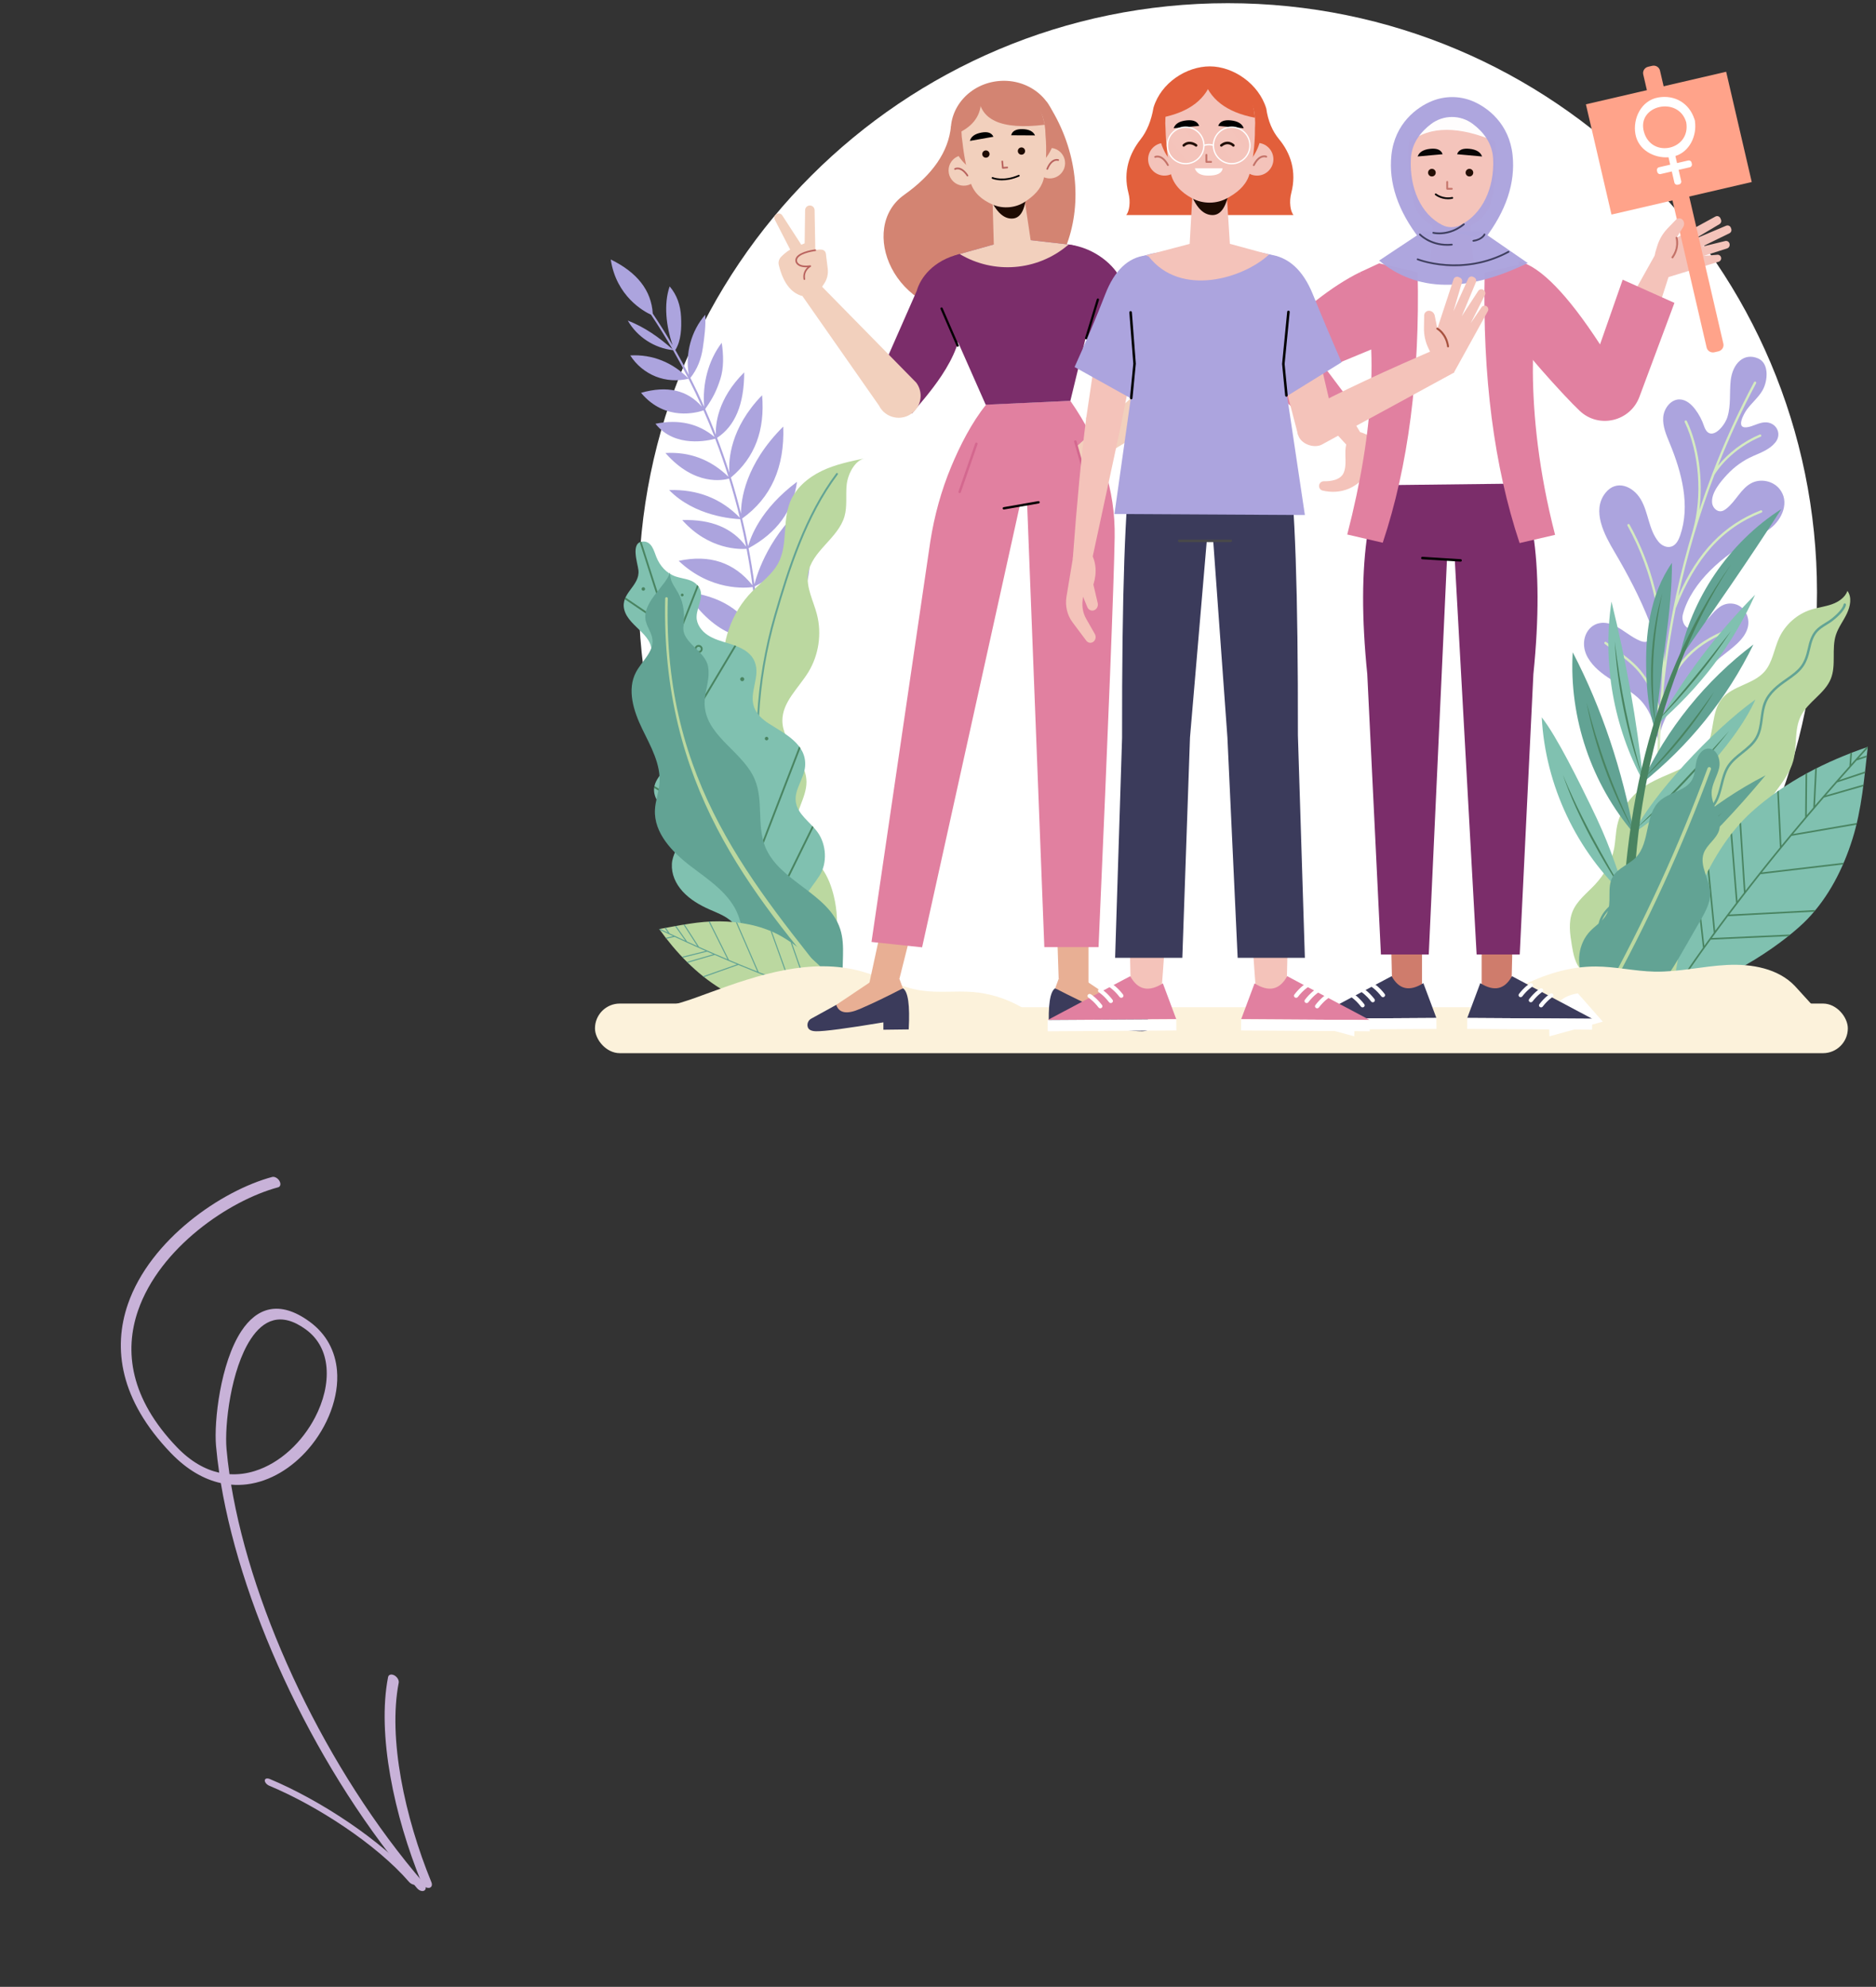 <svg width="203" height="215" viewBox="0 0 203 215" fill="none" xmlns="http://www.w3.org/2000/svg">
<rect x="0" y="0" width="203" height="215" fill="#333333" stroke="none"/>
<path fill-rule="evenodd" clip-rule="evenodd" d="M23.897 160.49C22.084 160.09 20.237 159.057 18.464 157.207C12.981 151.486 12.187 145.908 13.841 141.117C16.258 134.121 23.972 128.836 29.449 127.362C29.708 127.292 30.063 127.486 30.24 127.794C30.419 128.103 30.354 128.411 30.095 128.481C24.779 129.911 17.283 135.03 14.937 141.819C13.417 146.219 14.092 151.335 19.129 156.59C20.627 158.154 22.187 159.022 23.721 159.364C23.575 158.371 23.459 157.397 23.375 156.446C23.143 153.819 23.851 147.474 26.121 144.035C27.75 141.569 30.178 140.597 33.5 143.021C35.346 144.368 36.288 146.247 36.465 148.31C36.71 151.147 35.473 154.362 33.367 156.797C31.614 158.824 29.265 160.31 26.715 160.624C26.154 160.692 25.584 160.706 25.008 160.658C27.295 174.499 35.317 191.566 45.868 203.791C46.108 204.07 46.141 204.417 45.937 204.567C45.735 204.717 45.376 204.611 45.136 204.333C34.413 191.908 26.25 174.576 23.897 160.49ZM24.832 159.523C24.697 158.59 24.589 157.675 24.51 156.779C24.289 154.262 24.967 148.185 27.142 144.89C28.477 142.867 30.372 141.878 33.095 143.864C34.525 144.908 35.191 146.376 35.33 147.974C35.481 149.731 35.003 151.632 34.093 153.379C32.713 156.03 30.336 158.323 27.565 159.183C26.687 159.456 25.769 159.583 24.832 159.523Z" fill="#C8B2D8"/>
<path fill-rule="evenodd" clip-rule="evenodd" d="M43.144 182.1C41.978 188.097 43.793 196.628 46.683 203.683C46.816 204.007 46.685 204.283 46.392 204.297C46.098 204.312 45.751 204.061 45.618 203.736C42.637 196.461 40.79 187.669 41.992 181.487C42.045 181.21 42.347 181.122 42.666 181.292C42.983 181.461 43.197 181.823 43.144 182.1Z" fill="#C8B2D8"/>
<path fill-rule="evenodd" clip-rule="evenodd" d="M44.258 203.641C40.729 199.567 34.29 195.388 29.148 193.243C28.863 193.124 28.64 192.863 28.653 192.661C28.664 192.458 28.904 192.39 29.189 192.509C34.575 194.756 41.31 199.147 45.007 203.416C45.204 203.642 45.194 203.877 44.988 203.939C44.781 204.001 44.454 203.868 44.258 203.641Z" fill="#C8B2D8"/>
<rect x="64.382" y="108.597" width="135.57" height="5.369" rx="2.685" fill="#FCF2DB"/>
<path d="M178.127 108.994C189.555 97.472 196.616 81.612 196.616 64.101C196.616 28.89 168.072 0.346 132.861 0.346C97.65 0.346 69.105 28.89 69.105 64.101C69.105 81.612 76.166 97.472 87.594 108.994H178.127Z" fill="white"/>
<path d="M76.051 37.657C76.228 36.436 76.384 35.293 76.313 34.061C74.787 35.815 74.124 38.282 74.54 40.567C74.073 39.658 73.585 38.76 73.077 37.873C73.715 36.862 73.756 35.485 73.697 34.289C73.635 33.053 73.265 31.937 72.464 30.993C71.793 32.917 72.097 35.365 72.783 37.361C72.103 36.197 71.385 35.054 70.635 33.932C70.481 31.436 68.965 29.486 66.088 28.081C66.692 32.072 69.657 33.693 70.449 34.059C71.263 35.275 72.035 36.517 72.766 37.784C71.271 36.475 69.788 35.422 67.93 34.686C68.929 36.449 70.813 37.678 72.828 37.891C73.405 38.895 73.956 39.913 74.481 40.944C72.809 39.234 70.592 38.32 68.202 38.463C68.85 39.485 69.827 40.294 70.951 40.742C72.07 41.187 73.33 41.271 74.499 40.979C75.007 41.978 75.49 42.989 75.948 44.011C74.383 42.205 72.189 41.704 69.365 42.506C71.992 45.662 75.485 44.632 76.128 44.407C76.546 45.358 76.943 46.318 77.318 47.287C75.577 45.825 73.445 45.347 70.924 45.855C73.044 48.54 76.716 47.663 77.39 47.474C77.911 48.83 78.388 50.202 78.823 51.588C76.893 49.725 74.621 48.869 72.009 49.021C75.174 52.639 78.285 51.965 78.888 51.789C79.322 53.187 79.71 54.599 80.055 56.021C78.017 53.935 75.468 52.938 72.408 53.031C75.179 55.87 79.346 56.152 80.094 56.18C80.332 57.165 80.546 58.156 80.74 59.151C79.259 57.135 76.954 56.177 73.826 56.278C76.725 59.542 80.134 59.442 80.788 59.389C81.038 60.699 81.25 62.015 81.424 63.337C79.436 60.856 76.774 59.975 73.439 60.693C76.925 63.988 80.748 63.627 81.449 63.528C81.68 65.311 81.844 67.102 81.934 68.898C80.462 66.065 77.898 64.455 74.241 64.065C77.48 69.196 81.259 69.2 81.949 69.154C82.123 72.869 81.993 76.598 81.548 80.293C81.541 80.355 81.585 80.411 81.647 80.419C81.683 80.423 81.717 80.41 81.74 80.386C81.757 80.369 81.769 80.346 81.772 80.32C82.22 76.593 82.349 72.833 82.171 69.087C85.635 67.367 87.453 64.653 87.623 60.946C83.376 63.769 82.372 67.086 82.135 68.476C82.04 66.798 81.883 65.124 81.666 63.456C85.301 61.659 87.238 58.618 87.476 54.333C83.307 57.68 81.938 62.048 81.635 63.212C81.461 61.909 81.251 60.612 81.003 59.321C84.071 57.661 85.818 55.267 86.243 52.138C82.247 55.128 81.196 58.2 80.961 59.109C80.765 58.105 80.548 57.105 80.309 56.111C83.43 53.879 84.912 50.562 84.756 46.161C80.598 50.294 80.175 54.154 80.18 55.59C79.853 54.275 79.49 52.969 79.087 51.676C81.665 49.535 82.792 46.566 82.467 42.768C78.999 46.333 78.828 49.805 78.921 51.159C78.514 49.887 78.073 48.625 77.594 47.378C79.546 46.101 80.525 43.74 80.53 40.294C77.601 43.199 77.416 46.017 77.461 47.038C77.096 46.104 76.713 45.178 76.308 44.261C77.182 43.029 77.552 42.23 77.941 41.037C78.342 39.81 78.29 38.373 78.097 37.096C76.621 39.021 75.99 41.595 76.198 44.019C75.728 42.963 75.229 41.92 74.706 40.89C75.454 39.966 75.881 38.838 76.051 37.657Z" fill="#ACA4DE"/>
<path d="M93.64 49.587C92.03 49.915 90.401 50.249 88.92 50.96C87.439 51.672 86.098 52.813 85.487 54.338C84.653 56.42 85.267 58.916 84.23 60.905C83.574 62.162 82.361 63.012 81.368 64.024C79.15 66.286 77.995 69.549 78.296 72.702C78.463 74.454 79.053 76.179 78.901 77.932C78.791 79.204 78.295 80.404 77.885 81.613C76.985 84.267 76.563 87.45 78.282 89.663C79.408 91.114 81.307 91.921 82.116 93.569C83.26 95.9 81.828 99.122 83.53 101.082C84.403 102.088 85.814 102.377 87.028 102.925C88.241 103.472 89.443 104.669 89.082 105.951C90.491 103.133 90.964 100.052 90.232 96.988C89.98 95.931 89.594 94.894 88.968 94.007C87.966 92.589 86.323 91.469 86.106 89.747C85.884 87.984 87.288 86.37 87.268 84.594C87.24 82.195 84.673 80.389 84.66 77.99C84.65 75.971 86.41 74.462 87.465 72.741C88.601 70.887 88.944 68.565 88.393 66.462C88.013 65.01 87.221 63.589 87.437 62.103C87.795 59.64 90.698 58.272 91.382 55.878C91.698 54.775 91.496 53.594 91.618 52.453C91.74 51.311 92.506 49.759 93.64 49.587Z" fill="#BBD8A0"/>
<path d="M88.015 102.231C87.985 102.224 87.958 102.202 87.945 102.17L84.45 93.348C83.76 91.604 83.045 89.802 82.659 87.928C81.304 81.363 81.704 73.782 83.787 66.581C85.251 61.516 87.098 55.735 90.487 51.225C90.521 51.18 90.585 51.171 90.631 51.205C90.676 51.239 90.685 51.303 90.651 51.348C87.282 55.83 85.443 61.591 83.983 66.638C81.91 73.808 81.511 81.354 82.859 87.887C83.242 89.743 83.953 91.537 84.64 93.272L88.136 102.094C88.156 102.147 88.131 102.206 88.078 102.227C88.057 102.235 88.035 102.236 88.015 102.231Z" fill="#62A394"/>
<path d="M69.525 72.633C69.202 73.126 68.907 73.631 68.844 74.23C68.719 75.408 69.343 76.547 70.077 77.42C71.055 78.585 72.862 79.995 72.679 81.707C72.534 83.056 70.95 83.898 70.785 85.244C70.656 86.297 71.437 87.22 72.164 87.993C72.891 88.765 73.67 89.69 73.537 90.742C73.414 91.72 72.756 92.479 72.704 93.487C72.646 94.608 73.108 95.624 73.859 96.454C74.657 97.335 75.712 97.946 76.799 98.426C77.781 98.859 78.86 99.24 79.502 100.1C80.196 101.031 80.215 102.322 80.845 103.299C81.49 104.3 82.788 104.834 83.951 104.575C85.115 104.317 86.065 103.285 86.226 102.104C86.329 101.348 86.136 100.582 86.15 99.818C86.191 97.732 87.627 96.389 88.668 94.775C89.554 93.4 89.42 91.384 88.485 90.077C87.675 88.946 86.273 88.111 86.107 86.73C85.951 85.428 86.996 84.272 87.116 82.966C87.339 80.529 84.898 79.393 83.202 78.303C82.509 77.859 81.855 77.276 81.59 76.497C81.038 74.878 82.305 73.246 81.672 71.622C81.215 70.45 79.923 69.957 78.816 69.619C78.046 69.384 77.253 69.17 76.582 68.727C75.91 68.284 75.366 67.555 75.378 66.75C75.398 65.5 76.526 64.198 75.268 63.139C74.683 62.646 73.846 62.632 73.121 62.386C72.113 62.043 71.405 61.235 71.02 60.267C70.755 59.599 70.528 58.57 69.579 58.603C68.188 58.653 68.996 60.91 69.083 61.698C69.273 63.421 67.103 64.182 67.551 65.971C68.044 67.942 71.153 68.785 70.368 71.133C70.186 71.675 69.842 72.149 69.525 72.633Z" fill="#80C1B0"/>
<path d="M73.253 84.1C73.369 84.186 73.393 84.349 73.307 84.465C73.222 84.58 73.058 84.605 72.943 84.519C72.827 84.433 72.803 84.27 72.888 84.154C72.974 84.038 73.137 84.014 73.253 84.1Z" fill="#498461"/>
<path d="M73.884 82.54C73.946 82.586 73.959 82.674 73.913 82.736C73.867 82.798 73.78 82.811 73.718 82.765C73.655 82.719 73.642 82.631 73.688 82.569C73.734 82.507 73.822 82.494 73.884 82.54Z" fill="#498461"/>
<path d="M74.494 84.213C74.548 84.254 74.559 84.33 74.519 84.384C74.479 84.438 74.403 84.45 74.348 84.41C74.294 84.369 74.283 84.293 74.323 84.239C74.363 84.185 74.44 84.173 74.494 84.213Z" fill="#498461"/>
<path d="M71.742 69.716C71.828 69.78 71.846 69.901 71.782 69.986C71.718 70.072 71.597 70.09 71.512 70.027C71.426 69.963 71.408 69.842 71.471 69.756C71.535 69.67 71.656 69.652 71.742 69.716Z" fill="#498461"/>
<path d="M69.727 63.581C69.811 63.644 69.828 63.762 69.766 63.845C69.704 63.929 69.586 63.947 69.502 63.885C69.419 63.823 69.401 63.704 69.463 63.621C69.525 63.537 69.643 63.519 69.727 63.581Z" fill="#498461"/>
<path d="M73.911 64.263C73.977 64.313 73.991 64.407 73.942 64.474C73.892 64.541 73.798 64.555 73.732 64.505C73.665 64.456 73.651 64.362 73.7 64.295C73.75 64.228 73.844 64.214 73.911 64.263Z" fill="#498461"/>
<path d="M80.445 73.317C80.542 73.39 80.563 73.528 80.491 73.626C80.418 73.723 80.28 73.744 80.182 73.671C80.085 73.599 80.064 73.461 80.137 73.363C80.209 73.265 80.347 73.245 80.445 73.317Z" fill="#498461"/>
<path d="M83.065 79.771C83.15 79.834 83.168 79.954 83.105 80.038C83.042 80.123 82.922 80.141 82.838 80.078C82.753 80.015 82.735 79.896 82.798 79.811C82.861 79.726 82.98 79.708 83.065 79.771Z" fill="#498461"/>
<path fill-rule="evenodd" clip-rule="evenodd" d="M75.586 63.476L73.078 69.84C73.404 70.801 73.73 71.754 74.057 72.7L75.325 70.565C75.144 70.419 75.108 70.154 75.247 69.966C75.391 69.772 75.664 69.732 75.858 69.875C76.051 70.018 76.091 70.292 75.948 70.485C75.843 70.627 75.667 70.686 75.504 70.651L74.142 72.945C74.571 74.181 75.001 75.403 75.432 76.613L79.48 69.839C79.543 69.862 79.606 69.886 79.668 69.911L75.518 76.854C77.547 82.538 79.607 87.941 81.715 93.108L86.473 80.771C86.521 80.834 86.566 80.898 86.61 80.964L81.824 93.374C82.447 94.897 83.074 96.4 83.706 97.883L87.889 89.368C87.938 89.42 87.985 89.472 88.033 89.524L83.808 98.123C84.335 99.36 84.866 100.583 85.401 101.794C85.416 101.828 85.41 101.865 85.39 101.893C85.38 101.906 85.367 101.917 85.351 101.924C85.301 101.946 85.242 101.924 85.22 101.874C84.4 100.018 83.589 98.13 82.785 96.212L73.552 90.486C73.552 90.404 73.546 90.323 73.535 90.243L82.653 95.897C82.31 95.077 81.969 94.251 81.629 93.419C81.627 93.416 81.626 93.413 81.625 93.41C81.34 92.713 81.056 92.01 80.772 91.303L70.784 85.269C70.784 85.261 70.785 85.253 70.786 85.244C70.794 85.182 70.805 85.12 70.819 85.06L80.65 90.999C79.568 88.296 78.498 85.53 77.439 82.692L70.505 77.898C70.352 77.734 70.208 77.575 70.078 77.42C70.041 77.376 70.004 77.331 69.968 77.286L77.318 82.368C77.154 81.926 76.989 81.483 76.825 81.037L69.071 75.769C69.032 75.667 68.998 75.564 68.968 75.459L76.708 80.718C76.244 79.457 75.782 78.183 75.322 76.893C75.317 76.884 75.313 76.873 75.311 76.863C74.854 75.583 74.399 74.29 73.946 72.981C73.941 72.972 73.938 72.963 73.936 72.953C73.584 71.939 73.234 70.916 72.884 69.884C72.879 69.876 72.876 69.866 72.874 69.857C72.665 69.238 72.455 68.616 72.246 67.99L67.609 64.843C67.632 64.78 67.658 64.718 67.686 64.657L72.142 67.681C71.165 64.756 70.194 61.758 69.225 58.682C69.281 58.655 69.344 58.635 69.414 58.622C70.596 62.378 71.784 66.017 72.979 69.55L75.442 63.303C75.496 63.36 75.544 63.418 75.586 63.476ZM75.456 70.417C75.562 70.495 75.711 70.473 75.789 70.367C75.868 70.262 75.845 70.112 75.74 70.034C75.634 69.955 75.485 69.978 75.406 70.083C75.328 70.189 75.35 70.338 75.456 70.417Z" fill="#498461"/>
<path fill-rule="evenodd" clip-rule="evenodd" d="M71.972 75.363C71.779 75.22 71.738 74.946 71.881 74.753C72.024 74.56 72.298 74.519 72.491 74.662C72.685 74.805 72.725 75.079 72.582 75.272C72.439 75.465 72.165 75.506 71.972 75.363ZM72.09 75.204C72.195 75.282 72.345 75.26 72.423 75.154C72.501 75.049 72.479 74.899 72.374 74.821C72.268 74.743 72.118 74.765 72.04 74.871C71.962 74.976 71.984 75.126 72.09 75.204Z" fill="#498461"/>
<path d="M73.953 67.791C73.744 69.577 76.354 70.404 76.627 72.182C76.882 73.848 76.047 75.031 76.289 76.699C76.746 79.848 80.492 81.454 81.696 84.398C82.618 86.652 81.895 89.315 82.783 91.582C84.276 95.397 89.657 96.639 90.918 100.536C91.521 102.4 91.007 104.437 91.257 106.38C91.406 107.543 91.827 108.651 92.244 109.747C89.92 107.852 87.398 106.199 84.732 104.825C83.231 104.052 81.582 103.271 80.79 101.779C80.34 100.932 80.225 99.948 79.884 99.051C78.994 96.707 76.724 95.245 74.73 93.726C72.736 92.207 70.746 90.131 70.87 87.628C70.916 86.684 71.269 85.778 71.355 84.837C71.548 82.723 70.402 80.753 69.477 78.841C68.552 76.93 67.827 74.624 68.816 72.745C69.446 71.549 70.746 70.547 70.6 69.204C70.511 68.393 69.886 67.71 69.83 66.896C69.696 64.994 72.092 63.366 72.52 61.91C72.35 63.709 74.4 63.966 73.953 67.791Z" fill="#62A394"/>
<path d="M90.897 107.947C90.859 107.947 90.821 107.932 90.794 107.902C81.078 96.465 71.521 84.922 71.981 64.754C71.983 64.679 72.045 64.621 72.12 64.621C72.122 64.621 72.123 64.621 72.125 64.621C72.202 64.624 72.261 64.688 72.259 64.765C71.705 84.743 81.448 95.614 90.999 107.714C91.047 107.774 91.048 107.858 90.991 107.91C90.964 107.935 90.93 107.947 90.897 107.947Z" fill="#BBD8A0"/>
<path d="M78.018 107.013C81.814 109.332 87.559 109.542 91.918 108.658C89.941 104.945 85.896 102.001 84.185 101.12C82.243 100.121 80.032 99.725 77.848 99.699C75.663 99.674 73.482 100.148 71.333 100.536C73.153 103.074 75.353 105.384 78.018 107.013Z" fill="#BBD8A0"/>
<path d="M74.081 100.042C74.041 100.048 74 100.055 73.96 100.062L75.451 102.379C75.09 102.217 74.724 102.051 74.353 101.883L73.167 100.2C73.126 100.207 73.085 100.214 73.044 100.222L74.149 101.789C73.596 101.536 73.034 101.276 72.462 101.008C72.462 101.003 72.461 100.999 72.46 100.994C72.458 100.989 72.456 100.983 72.452 100.978L72.051 100.405C72.01 100.412 71.969 100.42 71.928 100.428L72.272 100.919C71.993 100.788 71.712 100.654 71.428 100.519C71.396 100.525 71.364 100.531 71.333 100.537C71.356 100.569 71.379 100.6 71.402 100.632C71.886 100.863 72.364 101.088 72.836 101.307L72.038 101.483C72.064 101.516 72.09 101.549 72.116 101.582L73.004 101.386C73.438 101.587 73.865 101.784 74.287 101.977C74.291 101.979 74.294 101.98 74.298 101.982C74.729 102.178 75.153 102.369 75.572 102.556C75.577 102.56 75.582 102.562 75.588 102.564C75.846 102.679 76.103 102.793 76.356 102.905L73.795 103.539C73.825 103.57 73.855 103.602 73.885 103.633L76.526 102.98C76.744 103.075 76.96 103.17 77.174 103.263L74.333 104.09C74.363 104.121 74.394 104.151 74.425 104.181L77.337 103.334C77.835 103.55 78.324 103.759 78.804 103.962C78.812 103.968 78.821 103.972 78.831 103.974C79.137 104.103 79.44 104.23 79.738 104.354L76.079 105.65C76.114 105.678 76.149 105.705 76.184 105.733L79.895 104.419C80.624 104.721 81.331 105.008 82.015 105.28C82.024 105.287 82.034 105.291 82.046 105.292C82.546 105.491 83.034 105.682 83.51 105.865L78.999 107.546C79.046 107.569 79.093 107.592 79.141 107.614L83.67 105.926C83.903 106.015 84.134 106.103 84.362 106.189L79.893 107.936C79.945 107.957 79.997 107.977 80.05 107.997L84.52 106.249C84.855 106.375 85.183 106.496 85.504 106.614C85.513 106.621 85.524 106.625 85.535 106.626C85.978 106.788 86.407 106.943 86.824 107.09L82.772 108.756C82.84 108.769 82.908 108.782 82.976 108.794L86.973 107.151C86.976 107.15 86.979 107.148 86.981 107.146C87.136 107.2 87.288 107.254 87.438 107.306C87.446 107.311 87.455 107.315 87.465 107.315C87.663 107.384 87.859 107.452 88.051 107.517L84.541 109.016C84.619 109.024 84.697 109.032 84.775 109.039L88.211 107.572C89.539 108.024 90.71 108.395 91.722 108.698C91.787 108.685 91.853 108.673 91.918 108.659C91.913 108.651 91.909 108.643 91.904 108.634C91.872 108.625 91.84 108.615 91.807 108.606C90.604 108.246 89.169 107.789 87.513 107.212L85.705 102.056C85.651 102.019 85.599 101.983 85.547 101.948L87.376 107.165C86.804 106.965 86.205 106.751 85.581 106.522L83.53 100.812C83.483 100.791 83.436 100.771 83.388 100.751L85.443 106.471C84.397 106.086 83.279 105.66 82.091 105.188L79.759 99.823C79.716 99.818 79.673 99.813 79.629 99.808L81.942 105.129C80.967 104.741 79.945 104.322 78.878 103.871L76.807 99.724C76.766 99.726 76.725 99.728 76.684 99.731L78.718 103.803C77.731 103.385 76.705 102.939 75.641 102.463L74.081 100.042Z" fill="#62A394"/>
<path d="M114.522 112.496C112.346 109.582 108.891 107.629 105.258 107.346C103.391 107.201 101.499 107.467 99.649 107.181C97.419 106.836 95.389 105.713 93.214 105.112C87.792 103.613 82.062 105.456 76.788 107.411C74.733 108.172 72.608 108.964 70.451 109.171C68.918 109.319 67.567 110.243 66.838 111.6L66.358 112.496H114.522Z" fill="#FCF2DB"/>
<path d="M171.14 105.008C170.446 104.304 170.247 103.265 170.086 102.29C169.884 101.072 169.699 99.781 170.164 98.638C170.642 97.46 171.72 96.657 172.588 95.728C173.601 94.644 174.372 93.307 174.655 91.85C174.818 91.015 174.82 90.155 174.996 89.324C175.376 87.531 176.575 85.96 178.124 84.982C180.36 83.57 183.471 83.133 184.687 80.784C185.526 79.164 185.176 77.031 186.326 75.615C187.481 74.193 189.706 74.065 190.92 72.695C191.815 71.685 191.962 70.234 192.527 69.01C193.185 67.584 194.458 66.456 195.953 65.975C196.69 65.738 197.47 65.653 198.2 65.399C198.931 65.145 199.645 64.671 199.911 63.945C200.418 64.643 200.216 65.612 199.85 66.393C199.484 67.174 198.934 67.87 198.666 68.69C198.166 70.22 198.715 71.969 198.108 73.46C197.453 75.072 195.63 75.941 194.859 77.501C194.131 78.977 194.484 80.758 194.043 82.344C193.386 84.705 191.058 86.355 190.536 88.75C190.096 90.772 191.012 93.069 189.973 94.859C189.292 96.032 187.908 96.683 187.295 97.893C186.549 99.363 187.162 101.166 186.784 102.77C186.396 104.416 185.004 105.652 183.504 106.432C179.548 108.489 174.271 108.182 171.14 105.008Z" fill="#BBD8A0"/>
<path d="M173.071 100.695C173.07 100.695 173.068 100.695 173.067 100.695C172.994 100.698 172.933 100.642 172.93 100.569C172.859 98.864 174.513 97.683 175.227 97.255C175.57 97.049 175.932 96.858 176.282 96.674C177.122 96.232 177.991 95.775 178.633 95.08C179.258 94.404 179.645 93.531 180.018 92.685C180.382 91.862 180.759 91.01 181.36 90.317C181.899 89.696 182.598 89.227 183.274 88.774C184.152 88.185 184.981 87.629 185.492 86.767C185.828 86.202 185.994 85.537 186.154 84.894C186.331 84.187 186.513 83.456 186.921 82.831C187.311 82.234 187.877 81.783 188.424 81.347C189.022 80.869 189.587 80.419 189.949 79.792C190.314 79.158 190.406 78.46 190.503 77.721C190.578 77.149 190.655 76.558 190.872 76.005C191.319 74.868 192.299 74.118 193.265 73.447C194.723 72.434 195.227 71.956 195.62 70.158C195.773 69.461 195.98 68.742 196.453 68.208C196.758 67.864 197.15 67.623 197.529 67.389C197.66 67.309 197.795 67.225 197.923 67.14C198.411 66.814 199.404 65.943 199.49 65.408C199.501 65.337 199.568 65.288 199.64 65.3C199.711 65.311 199.76 65.378 199.748 65.45C199.643 66.108 198.55 67.035 198.068 67.357C197.936 67.446 197.799 67.53 197.666 67.612C197.287 67.846 196.929 68.067 196.649 68.382C196.194 68.895 196.011 69.597 195.876 70.214C195.465 72.095 194.906 72.626 193.415 73.662C192.482 74.31 191.536 75.032 191.116 76.101C190.911 76.624 190.835 77.199 190.762 77.755C190.666 78.487 190.567 79.244 190.175 79.923C189.789 80.593 189.178 81.08 188.588 81.551C188.057 81.975 187.508 82.413 187.14 82.975C186.757 83.562 186.587 84.24 186.408 84.958C186.243 85.619 186.073 86.303 185.718 86.901C185.177 87.813 184.283 88.412 183.42 88.992C182.758 89.435 182.074 89.894 181.557 90.489C180.982 91.152 180.614 91.985 180.258 92.791C179.875 93.656 179.48 94.55 178.826 95.258C178.153 95.985 177.264 96.453 176.404 96.906C176.057 97.088 175.699 97.277 175.361 97.479C174.687 97.884 173.127 98.993 173.192 100.559C173.195 100.629 173.141 100.689 173.071 100.695Z" fill="#62A394"/>
<path d="M189.613 87.794C184.517 92.354 181.66 100.718 181.029 107.527C187.372 106.262 193.5 101.613 195.554 99.484C197.886 97.067 199.449 93.989 200.455 90.784C201.461 87.58 201.73 84.159 202.112 80.822C197.568 82.378 193.193 84.592 189.613 87.794Z" fill="#80C1B0"/>
<path d="M201.622 85.088C201.63 85.026 201.639 84.963 201.647 84.9L197.574 86.069C197.973 85.609 198.379 85.143 198.791 84.673L201.795 83.672C201.802 83.608 201.81 83.544 201.817 83.481L199.02 84.413C199.637 83.712 200.269 82.999 200.918 82.276C200.925 82.277 200.931 82.279 200.938 82.279C200.947 82.279 200.957 82.278 200.966 82.275L201.987 81.938C201.994 81.874 202.001 81.811 202.008 81.748L201.133 82.036C201.45 81.684 201.77 81.328 202.095 80.97C202.101 80.921 202.106 80.872 202.112 80.822C202.055 80.842 201.998 80.862 201.94 80.882C201.386 81.493 200.843 82.097 200.311 82.693L200.405 81.442C200.345 81.465 200.285 81.488 200.225 81.512L200.12 82.907C199.632 83.455 199.152 83.998 198.682 84.534C198.677 84.538 198.673 84.543 198.67 84.548C198.19 85.094 197.72 85.634 197.259 86.167C197.252 86.173 197.246 86.181 197.241 86.188C196.957 86.518 196.676 86.844 196.399 87.168L196.601 83.116C196.541 83.146 196.482 83.176 196.422 83.207L196.213 87.385C195.976 87.663 195.741 87.939 195.508 88.214L195.551 83.664C195.492 83.696 195.434 83.728 195.376 83.76L195.332 88.422C194.793 89.059 194.268 89.686 193.757 90.303C193.745 90.312 193.735 90.323 193.729 90.337C193.402 90.731 193.081 91.12 192.766 91.505L192.48 85.543C192.424 85.582 192.368 85.621 192.312 85.661L192.601 91.706C191.832 92.646 191.097 93.56 190.394 94.446C190.38 94.456 190.369 94.47 190.362 94.486C189.848 95.135 189.351 95.769 188.871 96.388L188.395 89.001C188.34 89.06 188.286 89.12 188.232 89.18L188.71 96.596C188.474 96.9 188.242 97.201 188.015 97.499L187.424 90.145C187.371 90.212 187.318 90.28 187.266 90.349L187.857 97.705C187.523 98.142 187.199 98.571 186.883 98.991C186.869 99.001 186.858 99.016 186.852 99.032C186.418 99.612 185.999 100.176 185.597 100.723L184.942 94.02C184.892 94.114 184.843 94.209 184.794 94.304L185.441 100.916C185.442 100.921 185.444 100.926 185.445 100.931C185.297 101.133 185.151 101.334 185.007 101.532C184.996 101.542 184.987 101.554 184.982 101.567C184.792 101.829 184.606 102.086 184.424 102.34L183.774 96.509C183.727 96.62 183.681 96.731 183.636 96.843L184.273 102.552C183.019 104.306 181.953 105.867 181.059 107.221C181.049 107.323 181.039 107.425 181.029 107.527C181.044 107.524 181.058 107.521 181.072 107.518C181.101 107.475 181.129 107.432 181.157 107.388C182.22 105.776 183.529 103.867 185.112 101.684L193.505 101.307C193.583 101.245 193.659 101.184 193.734 101.123L185.243 101.504C185.791 100.75 186.371 99.963 186.985 99.146L196.3 98.658C196.351 98.597 196.402 98.536 196.452 98.475L187.121 98.964C188.151 97.595 189.274 96.138 190.495 94.599L199.427 93.544C199.454 93.482 199.48 93.421 199.507 93.359L190.648 94.406C191.652 93.143 192.721 91.824 193.859 90.453L200.882 89.241C200.897 89.18 200.912 89.119 200.926 89.057L194.03 90.247C195.083 88.979 196.195 87.666 197.366 86.31L201.622 85.088Z" fill="#498461"/>
<path d="M179.414 80.486C179.666 78.137 180.999 76.025 182.622 74.309C183.74 73.126 185.003 72.094 186.255 71.058C187.297 70.196 188.836 69.233 189.143 67.817C189.384 66.702 188.691 65.478 187.513 65.326C186.357 65.176 185.66 65.982 184.979 66.777C184.564 67.261 183.985 67.881 183.341 68.035C182.408 68.257 181.882 67.275 182.111 66.443C183.079 62.923 186.538 60.086 189.596 58.366C190.269 57.986 190.969 57.643 191.581 57.171C192.849 56.194 193.707 54.267 192.529 52.871C191.834 52.048 190.563 51.776 189.591 52.242C188.381 52.823 187.842 54.267 186.768 55.074C186.618 55.187 186.452 55.288 186.267 55.319C185.781 55.4 185.333 54.937 185.269 54.449C185.125 53.355 186.185 52.119 186.871 51.377C187.665 50.518 188.635 49.818 189.707 49.348C190.568 48.971 191.505 48.628 192.113 47.873C192.898 46.897 192.152 45.634 190.95 45.703C190.258 45.743 189.676 46.168 188.992 46.24C187.786 46.368 188.735 44.72 189.018 44.33C189.539 43.609 190.288 43.004 190.727 42.229C191.297 41.225 191.464 39.32 190.249 38.789C188.72 38.121 187.481 39.325 187.276 41.175C187.132 42.485 187.319 43.852 186.923 45.128C186.591 46.198 185.016 47.971 184.391 46.104C184.173 45.452 183.848 44.837 183.432 44.29C183.024 43.754 182.466 43.255 181.793 43.223C180.815 43.178 180.052 44.179 179.975 45.155C179.898 46.13 180.308 47.069 180.681 47.974C181.986 51.14 182.927 54.719 181.805 57.954C181.636 58.441 181.375 58.959 180.89 59.134C180.38 59.319 179.798 59.037 179.457 58.615C178.376 57.277 178.395 55.463 177.536 54.02C176.703 52.622 174.916 51.845 173.729 53.33C172.185 55.26 173.639 57.916 174.693 59.704C176.126 62.134 177.481 64.698 178.501 67.334C178.811 68.134 178.908 69.916 177.512 69.36C176.466 68.943 175.649 68.119 174.626 67.66C172.194 66.569 170.601 69.075 171.825 71.178C173.024 73.239 175.559 73.983 177.258 75.517C178.672 76.792 179.182 78.797 179.513 80.672" fill="#ACA4DE"/>
<path d="M173.625 69.497C173.668 69.442 173.748 69.432 173.804 69.475C174.173 69.762 174.543 70.029 174.9 70.287C175.984 71.071 177.008 71.811 177.843 72.96C178.76 74.224 179.328 75.409 179.583 76.606C179.64 75.864 179.706 75.123 179.781 74.383C180.167 67.924 178.913 61.917 176.109 56.893C176.074 56.831 176.097 56.753 176.158 56.719C176.22 56.684 176.297 56.707 176.332 56.768C178.757 61.113 180.032 66.183 180.101 71.643C180.742 66.818 181.776 62.045 183.188 57.386C183.189 57.382 183.188 57.378 183.189 57.374C184.229 53.67 183.873 48.97 182.303 45.68C182.273 45.616 182.3 45.54 182.363 45.51C182.427 45.479 182.503 45.506 182.534 45.57C183.822 48.271 184.306 51.905 183.887 55.184C184.321 53.875 184.785 52.576 185.278 51.288C185.282 51.277 185.284 51.266 185.29 51.255C185.291 51.255 185.291 51.255 185.291 51.254C186.592 47.866 188.096 44.557 189.801 41.354C189.834 41.292 189.912 41.269 189.974 41.302C190.036 41.335 190.06 41.412 190.027 41.474C188.484 44.371 187.107 47.355 185.897 50.406C187.025 49 188.679 47.75 190.416 47.026C190.481 46.999 190.556 47.03 190.583 47.095C190.61 47.16 190.579 47.234 190.514 47.262C188.488 48.107 186.577 49.68 185.52 51.371C183.883 55.64 182.572 60.035 181.604 64.505C183.727 59.701 186.514 56.813 190.521 55.226C190.587 55.2 190.661 55.232 190.687 55.298C190.713 55.363 190.681 55.438 190.615 55.464C186.348 57.154 183.483 60.352 181.327 65.831C180.758 68.665 180.327 71.527 180.035 74.402C180.019 74.682 179.999 74.964 179.976 75.246C181.107 71.807 183.322 69.527 186.856 68.132C186.922 68.106 186.995 68.139 187.021 68.204C187.047 68.27 187.015 68.344 186.949 68.37C183.03 69.917 180.767 72.578 179.829 76.743C179.713 78.296 179.636 79.851 179.603 81.408C179.601 81.474 179.55 81.528 179.485 81.533C179.481 81.533 179.477 81.533 179.472 81.533C179.402 81.531 179.346 81.473 179.347 81.403C179.371 80.273 179.42 79.144 179.488 78.016C179.487 78.013 179.486 78.011 179.486 78.008C179.465 76.375 178.877 74.818 177.636 73.11C176.825 71.994 175.818 71.266 174.751 70.494C174.391 70.235 174.019 69.966 173.647 69.677C173.592 69.633 173.582 69.553 173.625 69.497Z" fill="#D5EBC1"/>
<path d="M192.765 55.078C187.065 58.73 182.96 64.783 181.674 71.429C185.554 65.855 189.154 60.717 192.765 55.078Z" fill="#62A394"/>
<path d="M179.058 78.854C178.418 76.941 178.213 74.91 178.147 72.894C178.078 70.808 178.155 68.707 178.564 66.661C178.973 64.614 179.724 62.618 180.922 60.909C180.922 63.611 180.647 66.263 180.291 68.942C179.863 72.171 179.486 75.625 179.058 78.854Z" fill="#62A394"/>
<path d="M179.294 78.422C182.184 73.286 185.768 68.541 189.918 64.356C187.438 69.887 183.884 74.462 179.294 78.422Z" fill="#80C1B0"/>
<path d="M177.818 84.572C174.607 78.683 173.379 71.735 174.377 65.102C175.975 71.611 177.125 77.905 177.818 84.572Z" fill="#80C1B0"/>
<path d="M177.609 84.806C180.334 78.891 184.54 73.666 189.736 69.74C186.856 75.632 182.743 80.724 177.609 84.806Z" fill="#62A394"/>
<path d="M176.811 90.102C178.635 86.22 185.317 78.993 189.952 75.698C187.688 80.765 181.162 87.325 176.811 90.102Z" fill="#80C1B0"/>
<path d="M176.82 90.205C172.205 84.84 169.773 77.651 170.182 70.587C173.381 76.724 175.548 83.402 176.82 90.205Z" fill="#62A394"/>
<path d="M176.064 97.138C170.612 92.165 167.22 84.998 166.831 77.628C168.482 79.712 170.966 84.804 172.131 87.194C174.147 91.329 174.521 92.804 176.064 97.138Z" fill="#80C1B0"/>
<path d="M191.047 83.901C185.223 86.894 180.099 91.24 176.196 96.497C177.818 96.089 182.053 93.139 183.351 92.083C184.649 91.027 187.689 87.94 191.047 83.901Z" fill="#62A394"/>
<path d="M175.522 107.24C175.295 99.159 175.826 91.023 177.648 83.147C179.47 75.271 182.609 67.648 187.316 61.075C182.786 67.907 179.907 75.935 178.282 83.97C176.658 92.004 176.377 100.276 177.014 108.448C176.806 108.205 175.73 107.483 175.522 107.24Z" fill="#498461"/>
<path d="M179.172 78.584C178.95 77.393 178.801 76.187 178.726 74.976C178.648 73.765 178.643 72.549 178.7 71.336C178.762 70.124 178.887 68.914 179.083 67.717C179.277 66.519 179.544 65.333 179.883 64.17C179.622 65.353 179.41 66.544 179.243 67.741C179.08 68.938 178.965 70.141 178.907 71.346C178.846 72.552 178.842 73.761 178.887 74.968C178.934 76.175 179.029 77.381 179.172 78.584Z" fill="#498461"/>
<path d="M179.262 78.108C179.957 77.308 180.648 76.505 181.336 75.701C182.021 74.894 182.701 74.084 183.37 73.264C184.042 72.447 184.702 71.62 185.358 70.789C186.012 69.957 186.662 69.122 187.31 68.282C186.728 69.168 186.12 70.037 185.487 70.888C184.856 71.74 184.201 72.574 183.531 73.396C182.857 74.215 182.168 75.021 181.457 75.807C180.748 76.595 180.016 77.362 179.262 78.108Z" fill="#498461"/>
<path d="M177.946 84.136C178.621 83.407 179.287 82.67 179.942 81.924C180.595 81.177 181.237 80.421 181.862 79.651C182.489 78.882 183.097 78.099 183.695 77.307C184.291 76.514 184.877 75.712 185.453 74.901C184.944 75.756 184.402 76.591 183.826 77.403C183.253 78.216 182.649 79.008 182.022 79.781C181.393 80.552 180.741 81.306 180.062 82.033C179.384 82.762 178.678 83.463 177.946 84.136Z" fill="#498461"/>
<path d="M177.694 84.019C176.866 81.673 176.207 79.267 175.706 76.828C175.21 74.388 174.87 71.915 174.73 69.432C174.882 70.666 175.053 71.896 175.245 73.123C175.441 74.349 175.659 75.571 175.909 76.786C176.156 78.003 176.435 79.212 176.734 80.417C177.036 81.622 177.357 82.822 177.694 84.019Z" fill="#498461"/>
<path d="M176.661 89.742C176.065 88.678 175.515 87.586 175.013 86.473C174.508 85.361 174.05 84.227 173.632 83.08C173.216 81.931 172.84 80.768 172.514 79.591C172.185 78.415 171.907 77.225 171.68 76.026C171.985 77.207 172.315 78.38 172.669 79.545C173.026 80.71 173.409 81.865 173.826 83.009C174.24 84.154 174.688 85.286 175.161 86.408C175.637 87.529 176.137 88.641 176.661 89.742Z" fill="#498461"/>
<path d="M176.988 89.698C177.423 89.268 177.875 88.858 178.304 88.423C178.521 88.208 178.742 87.998 178.957 87.781L179.603 87.134C180.46 86.265 181.314 85.394 182.149 84.504C182.989 83.619 183.818 82.724 184.643 81.824C185.465 80.922 186.286 80.019 187.099 79.106C186.348 80.07 185.566 81.01 184.764 81.932C183.962 82.855 183.138 83.757 182.3 84.647C181.46 85.535 180.598 86.402 179.716 87.249C178.837 88.098 177.923 88.911 176.988 89.698Z" fill="#498461"/>
<path d="M176.265 96.509C176.684 96.153 177.106 95.801 177.519 95.438L178.767 94.361L181.267 92.21C182.103 91.496 182.939 90.783 183.781 90.076C184.622 89.367 185.469 88.667 186.325 87.975C185.522 88.728 184.71 89.469 183.887 90.199C183.066 90.93 182.235 91.651 181.401 92.368C180.564 93.081 179.724 93.79 178.871 94.485C178.019 95.18 177.157 95.866 176.265 96.509Z" fill="#498461"/>
<path d="M176.064 97.138C175.349 96.108 174.674 95.051 174.027 93.977C173.378 92.904 172.761 91.812 172.167 90.707C171.577 89.6 171.021 88.475 170.501 87.334C169.985 86.19 169.519 85.023 169.116 83.837C169.367 84.412 169.592 84.995 169.86 85.562C170.108 86.136 170.383 86.698 170.647 87.265L171.061 88.107L171.269 88.528L171.483 88.945C171.627 89.223 171.764 89.504 171.911 89.78L172.35 90.61C172.939 91.714 173.547 92.808 174.166 93.896C174.477 94.439 174.789 94.982 175.106 95.521C175.418 96.064 175.743 96.6 176.064 97.138Z" fill="#498461"/>
<path d="M182.047 103.004C182.699 101.87 183.351 100.736 184.003 99.602C184.539 98.67 185.093 97.673 185.055 96.598C185.003 95.133 183.858 93.704 184.358 92.326C184.703 91.376 185.747 90.794 186.027 89.822C186.411 88.486 185.183 87.184 185.21 85.793C185.229 84.854 185.815 84.024 186.025 83.108C186.235 82.192 185.755 80.947 184.817 81.006C184.146 81.049 183.713 81.749 183.565 82.405C183.417 83.061 183.428 83.769 183.104 84.358C182.423 85.596 180.666 85.711 179.614 86.655C177.941 88.155 178.588 91.139 177.036 92.765C176.268 93.57 175.046 93.927 174.501 94.898C173.832 96.087 174.473 97.673 173.866 98.894C173.485 99.661 172.694 100.12 172.096 100.733C170.778 102.085 170.485 104.325 171.412 105.97C172.312 107.567 174.801 108.737 176.637 108.459C179.154 108.078 180.914 104.973 182.047 103.004Z" fill="#62A394"/>
<path d="M184.873 83.023C184.918 83.002 184.971 82.998 185.022 83.016C185.122 83.053 185.173 83.164 185.136 83.263C182.026 91.708 178.234 99.979 173.866 107.847C173.815 107.94 173.698 107.973 173.605 107.922C173.512 107.87 173.478 107.753 173.53 107.66C177.888 99.809 181.671 91.556 184.775 83.13C184.793 83.081 184.829 83.044 184.873 83.023Z" fill="#BBD8A0"/>
<path d="M194.231 106.706C192.414 104.791 189.543 104.289 186.906 104.419C184.269 104.549 181.665 105.199 179.026 105.142C176.908 105.097 174.817 104.597 172.699 104.587C166.915 104.561 161.804 108.112 157.128 111.516C159.311 111.524 161.493 111.533 163.676 111.542L198.63 111.535L194.231 106.706Z" fill="#FCF2DB"/>
<path d="M121.396 108.741L124.113 110.237C124.401 110.396 124.576 110.759 124.487 111.103C124.416 111.375 124.184 111.583 123.579 111.595C122.684 111.613 120.254 111.291 116.291 110.631V111.395L113.513 111.402C113.397 108.773 113.619 107.287 114.179 106.944L121.396 108.741Z" fill="#3B3B5B"/>
<path d="M117.755 106.301L121.396 108.741C121.084 109.637 120.236 109.786 118.853 109.189C117.47 108.592 115.912 107.844 114.179 106.944L114.558 105.921L117.755 106.301Z" fill="#E8AF94"/>
<path d="M114.558 105.921L114.179 94.601L117.788 94.84V107.476L114.558 105.921Z" fill="#E8AF94"/>
<path d="M90.486 108.741L87.769 110.237C87.481 110.396 87.306 110.759 87.396 111.103C87.466 111.375 87.698 111.583 88.303 111.595C89.198 111.613 91.628 111.291 95.591 110.631V111.429L98.33 111.395C98.472 108.771 98.263 107.287 97.703 106.944L90.486 108.741Z" fill="#3B3B5B"/>
<path d="M94.127 106.301L90.486 108.741C90.798 109.637 91.646 109.786 93.029 109.189C94.412 108.592 95.97 107.844 97.703 106.944L97.324 105.921L94.127 106.301Z" fill="#E8AF94"/>
<path d="M97.324 105.921L100.173 94.601L96.565 94.84L93.781 107.734L97.324 105.921Z" fill="#E8AF94"/>
<path d="M115.823 43.379C119.108 48.086 120.706 53.012 120.617 58.158C120.528 63.303 119.946 78.082 118.872 102.493H113.006L111.149 54.646L110.375 54.598L99.779 102.512L94.304 101.932L100.666 58.605C101.102 55.822 101.848 53.093 102.931 50.493C103.858 48.27 105.128 45.741 106.715 43.779L115.823 43.379Z" fill="#E180A0"/>
<path d="M108.627 55.135C108.566 55.135 108.512 55.091 108.501 55.029C108.489 54.96 108.535 54.894 108.605 54.882L112.356 54.228C112.426 54.216 112.491 54.263 112.503 54.332C112.516 54.401 112.469 54.468 112.4 54.48L108.649 55.133C108.641 55.135 108.634 55.135 108.627 55.135Z" fill="black"/>
<path d="M103.843 53.363C103.829 53.363 103.814 53.36 103.8 53.355C103.73 53.331 103.694 53.255 103.718 53.186L105.526 47.982C105.55 47.912 105.626 47.875 105.695 47.9C105.765 47.924 105.801 48 105.777 48.069L103.969 53.273C103.95 53.328 103.898 53.363 103.843 53.363Z" fill="#D4688F"/>
<path d="M102.903 13.675C102.63 16.416 100.938 18.888 97.829 21.093C92.855 24.62 96.562 34.382 105.693 33.927C115.613 33.432 119.729 20.689 113.258 11.009L102.903 13.675Z" fill="#D38472"/>
<path d="M109.861 25.801L103.848 27.49C102.113 27.978 100.723 29.819 101.247 31.544L106.661 43.795L115.823 43.379L119.043 30.106C119.319 28.303 117.449 26.665 115.636 26.459L109.861 25.801Z" fill="#7B2D6A"/>
<path d="M103.848 27.49L109.861 25.801L115.636 26.459L115.517 26.559C112.222 29.321 107.54 29.695 103.848 27.49Z" fill="#F2D0BD"/>
<path d="M123.361 42.216L116.516 48.291L117.713 50.359L125.618 45.541C126.897 44.726 127.481 43.112 126.912 41.706C126.884 41.637 126.854 41.568 126.821 41.5L125.903 39.591L123.361 42.216Z" fill="#F2D0BD"/>
<path d="M121.251 30.207L126.947 39.948C127.225 40.645 126.859 41.433 126.146 41.669L123.401 42.578C122.982 42.717 122.521 42.604 122.219 42.282C121.209 41.208 116.77 37.822 116.91 33.685L115.332 30.86L115.636 26.459C118.579 26.814 120.704 28.866 121.251 30.207Z" fill="#7B2D6A"/>
<path d="M117.529 36.722C117.518 36.722 117.506 36.721 117.494 36.717C117.43 36.698 117.394 36.63 117.414 36.566L118.687 32.38C118.706 32.316 118.773 32.28 118.837 32.3C118.901 32.319 118.937 32.387 118.918 32.45L117.645 36.637C117.629 36.689 117.581 36.722 117.529 36.722Z" fill="black"/>
<path d="M118.802 48.587C118.702 48.677 118.354 50.047 117.758 52.698L116.516 48.291L118.802 48.587Z" fill="#F2D0BD"/>
<path d="M117.917 53.389C117.859 53.389 117.806 53.351 117.789 53.292L116.231 47.814C116.211 47.744 116.252 47.67 116.323 47.65C116.395 47.631 116.467 47.671 116.487 47.742L118.045 53.22C118.065 53.29 118.024 53.364 117.953 53.384C117.941 53.387 117.929 53.389 117.917 53.389Z" fill="#D4688F"/>
<path d="M99.2 31.474L94.657 41.804C94.46 42.528 94.914 43.268 95.649 43.421L97.791 43.904C98.223 43.994 98.49 45.02 98.753 44.666C99.634 43.483 104.524 38.526 103.91 34.432L105.154 31.444L103.848 27.49C100.965 28.18 99.589 30.079 99.2 31.474Z" fill="#7B2D6A"/>
<path d="M103.629 37.521C103.583 37.521 103.538 37.494 103.519 37.448L101.774 33.435C101.748 33.374 101.776 33.303 101.837 33.276C101.898 33.25 101.97 33.278 101.996 33.339L103.74 37.352C103.767 37.413 103.739 37.484 103.677 37.511C103.662 37.518 103.645 37.521 103.629 37.521Z" fill="black"/>
<path d="M88.653 30.719L86.519 31.593L95.116 43.89C95.797 45.258 97.573 45.637 98.753 44.666C99.735 43.859 99.907 42.422 99.145 41.406L88.653 30.719Z" fill="#F2D0BD"/>
<path d="M88.75 31.337L89.183 30.691C89.501 30.217 89.637 29.645 89.568 29.079L89.374 27.501C89.316 26.945 88.761 26.852 87.71 27.222C86.133 27.777 86.04 27.808 86.163 28.285C86.457 28.688 86.962 28.858 87.678 28.798L88.75 31.337Z" fill="#F2D0BD"/>
<path d="M86.749 32.018C85.554 31.657 84.73 30.548 84.276 28.689C84.197 28.368 84.291 28.027 84.523 27.791C84.879 27.428 85.927 26.482 86.664 26.783L88.102 27.99L88.75 31.337L86.749 32.018Z" fill="#F2D0BD"/>
<path d="M88.23 27.45L88.147 22.741C88.142 22.46 87.912 22.235 87.632 22.236C87.351 22.237 87.124 22.462 87.12 22.742L87.07 26.329L86.707 26.483L84.65 23.31C84.505 23.087 84.204 23.03 83.988 23.183C83.798 23.318 83.736 23.571 83.842 23.778L86.163 28.285L88.23 27.45Z" fill="#F2D0BD"/>
<path d="M87.038 30.294C86.996 30.294 86.958 30.264 86.95 30.22C86.834 29.572 87.134 29.146 87.374 28.918C86.19 28.984 86.079 28.328 86.074 28.298C86.04 28.122 86.079 27.952 86.192 27.797C86.641 27.181 88.149 26.996 88.213 26.988C88.261 26.982 88.306 27.017 88.312 27.067C88.318 27.116 88.283 27.16 88.234 27.166C88.219 27.168 86.74 27.349 86.336 27.903C86.253 28.017 86.225 28.137 86.25 28.268C86.256 28.297 86.373 28.893 87.665 28.709C87.71 28.704 87.749 28.729 87.763 28.77C87.776 28.811 87.758 28.856 87.72 28.877C87.689 28.893 86.966 29.291 87.126 30.189C87.135 30.237 87.103 30.284 87.054 30.293C87.049 30.294 87.043 30.294 87.038 30.294Z" fill="#B9635E"/>
<path d="M105.939 18.256C106.042 19.163 105.39 19.981 104.483 20.083C103.577 20.186 102.759 19.534 102.656 18.627C102.554 17.721 103.206 16.903 104.112 16.8C105.019 16.698 105.837 17.35 105.939 18.256Z" fill="#F2D0BD"/>
<path d="M104.691 19.092C104.661 19.092 104.632 19.078 104.614 19.051C103.957 18.061 103.413 18.356 103.39 18.369C103.346 18.394 103.29 18.38 103.264 18.336C103.239 18.292 103.253 18.236 103.296 18.21C103.325 18.193 104.008 17.804 104.768 18.949C104.796 18.991 104.785 19.049 104.742 19.077C104.726 19.087 104.709 19.092 104.691 19.092Z" fill="#B9635E"/>
<path d="M111.953 17.796C112.03 18.705 112.829 19.379 113.738 19.303C114.648 19.226 115.322 18.427 115.246 17.517C115.169 16.608 114.37 15.934 113.46 16.01C112.551 16.087 111.877 16.886 111.953 17.796Z" fill="#F2D0BD"/>
<path d="M113.323 18.373C113.311 18.373 113.299 18.371 113.288 18.366C113.24 18.347 113.218 18.293 113.237 18.246C113.758 16.975 114.505 17.222 114.536 17.233C114.584 17.25 114.609 17.303 114.592 17.351C114.576 17.399 114.523 17.424 114.475 17.408C114.45 17.399 113.859 17.216 113.408 18.316C113.393 18.351 113.359 18.373 113.323 18.373Z" fill="#B9635E"/>
<path d="M114.226 13.571C114.473 16.49 112.138 19.07 109.011 19.334C105.883 19.598 103.149 17.446 102.902 14.527C102.656 11.609 104.991 9.028 108.118 8.764C111.245 8.5 113.98 10.652 114.226 13.571Z" fill="#D38472"/>
<path d="M110.814 21.201C110.376 21.677 109.945 21.987 109.521 22.13C108.886 22.346 108.212 21.907 108.203 21.902C108.198 21.899 107.929 21.73 107.396 21.397L107.549 26.84L107.641 26.924C108.844 28.015 110.433 27.897 111.447 26.642L111.595 26.458L110.814 21.201Z" fill="#F2D0BD"/>
<path d="M106.823 20.724C107.61 22.784 108.546 23.757 109.631 23.644C110.523 23.552 111.01 22.511 111.092 20.522L106.823 20.724Z" fill="#1E0B02"/>
<path d="M113.132 14.596C113.292 16.376 113.164 17.936 112.996 19.05C112.832 20.141 112.168 20.952 111.189 21.645L111.011 21.771C109.975 22.504 108.565 22.645 107.401 22.133C106.227 21.615 105.371 20.871 105.027 19.748C104.611 18.385 104.317 16.936 104.148 15.401C103.626 12.21 104.983 10.5 108.219 10.269C111.454 10.038 113.092 11.48 113.132 14.596Z" fill="#F2D0BD"/>
<path d="M108.515 18.259C108.467 18.259 108.427 18.222 108.423 18.174L108.364 17.478C108.36 17.428 108.398 17.383 108.448 17.379C108.498 17.376 108.544 17.412 108.548 17.463L108.599 18.067L108.983 18.034C109.033 18.032 109.078 18.068 109.083 18.119C109.087 18.17 109.049 18.214 108.998 18.218L108.523 18.259C108.52 18.259 108.517 18.259 108.515 18.259Z" fill="#B9635E"/>
<path d="M104.952 15.247L107.496 14.799C107.306 14.369 106.868 14.219 106.183 14.35C105.482 14.483 105.072 14.782 104.952 15.247Z" fill="black"/>
<path d="M111.998 14.652L109.415 14.637C109.531 14.181 109.937 13.96 110.634 13.974C111.347 13.988 111.802 14.214 111.998 14.652Z" fill="black"/>
<path d="M107.075 16.638C107.093 16.854 106.932 17.045 106.715 17.063C106.499 17.082 106.308 16.921 106.29 16.704C106.272 16.487 106.432 16.297 106.649 16.279C106.866 16.26 107.056 16.421 107.075 16.638Z" fill="#1E0B02"/>
<path d="M110.924 16.313C110.942 16.529 110.781 16.72 110.565 16.738C110.348 16.756 110.157 16.596 110.139 16.379C110.121 16.162 110.282 15.972 110.498 15.954C110.715 15.935 110.905 16.096 110.924 16.313Z" fill="#1E0B02"/>
<path d="M108.417 19.516C107.773 19.516 107.388 19.352 107.361 19.34C107.314 19.32 107.293 19.265 107.314 19.219C107.334 19.172 107.389 19.15 107.435 19.171C107.446 19.176 108.563 19.646 110.207 18.931C110.254 18.911 110.309 18.932 110.329 18.978C110.349 19.025 110.328 19.08 110.281 19.1C109.539 19.422 108.904 19.516 108.417 19.516Z" fill="black"/>
<path d="M113.04 13.501C108.298 14.081 105.91 12.968 105.875 10.162C109.921 8.637 112.309 9.75 113.04 13.501Z" fill="#D38472"/>
<path d="M103.946 14.273C105.558 13.432 106.291 12.156 106.147 10.443C104.45 10.785 103.717 12.062 103.946 14.273Z" fill="#D38472"/>
<path d="M160.326 100.326V107.237L163.541 107.345L163.757 98.163L160.326 100.326Z" fill="#CF7C6C"/>
<path d="M170.741 107.493C168.517 107.826 167.49 109.376 167.661 112.142L173.436 110.559L170.741 107.493Z" fill="white"/>
<path d="M160.178 106.39C161.676 107.33 162.819 107.078 163.608 105.633L172.287 110.24L158.77 110.157L160.178 106.39Z" fill="#3B3B5B"/>
<path d="M172.279 111.422L158.762 111.339L158.77 110.157L172.287 110.24L172.279 111.422Z" fill="white"/>
<path d="M164.637 107.886C164.673 107.871 164.705 107.847 164.73 107.815C165.256 107.126 165.783 106.786 165.788 106.783C165.892 106.717 165.921 106.583 165.851 106.484C165.782 106.385 165.639 106.36 165.537 106.424C165.513 106.439 164.94 106.806 164.363 107.561C164.29 107.658 164.312 107.792 164.413 107.862C164.481 107.909 164.566 107.915 164.637 107.886Z" fill="white"/>
<path d="M165.741 108.439C165.777 108.425 165.81 108.401 165.835 108.368C166.36 107.68 166.888 107.34 166.893 107.337C166.997 107.271 167.025 107.137 166.956 107.037C166.886 106.938 166.743 106.913 166.642 106.977C166.617 106.993 166.045 107.359 165.468 108.114C165.394 108.211 165.417 108.346 165.518 108.416C165.585 108.462 165.67 108.469 165.741 108.439Z" fill="white"/>
<path d="M166.846 108.992C166.882 108.977 166.914 108.953 166.939 108.921C167.465 108.232 167.992 107.893 167.998 107.889C168.102 107.823 168.13 107.689 168.06 107.59C167.991 107.491 167.848 107.465 167.746 107.53C167.722 107.545 167.149 107.912 166.572 108.667C166.498 108.763 166.521 108.898 166.622 108.968C166.69 109.015 166.775 109.021 166.846 108.992Z" fill="white"/>
<path d="M162.034 47.958C165.861 52.494 167.159 60.824 165.926 72.948L164.448 103.285H159.784L156.722 47.958H162.034Z" fill="#7B2D6A"/>
<path d="M153.872 100.326V107.237L150.658 107.345L150.442 98.163L153.872 100.326Z" fill="#CF7C6C"/>
<path d="M143.458 107.494C145.682 107.827 146.709 109.377 146.538 112.143L140.763 110.56L143.458 107.494Z" fill="white"/>
<path d="M154.021 106.39C152.523 107.33 151.38 107.078 150.59 105.633L141.912 110.24L155.429 110.157L154.021 106.39Z" fill="#3B3B5B"/>
<path d="M141.92 111.422L155.437 111.339L155.429 110.157L141.912 110.24L141.92 111.422Z" fill="white"/>
<path d="M149.562 107.887C149.526 107.872 149.493 107.848 149.468 107.816C148.943 107.127 148.415 106.787 148.41 106.784C148.306 106.718 148.278 106.584 148.348 106.485C148.417 106.386 148.559 106.361 148.662 106.425C148.686 106.44 149.259 106.807 149.836 107.562C149.909 107.659 149.887 107.793 149.785 107.863C149.718 107.91 149.633 107.916 149.562 107.887Z" fill="white"/>
<path d="M148.458 108.439C148.421 108.425 148.389 108.401 148.364 108.368C147.838 107.68 147.311 107.34 147.306 107.337C147.202 107.271 147.174 107.137 147.243 107.037C147.312 106.938 147.455 106.913 147.557 106.977C147.581 106.993 148.154 107.359 148.731 108.114C148.805 108.211 148.782 108.346 148.681 108.416C148.614 108.462 148.529 108.469 148.458 108.439Z" fill="white"/>
<path d="M147.353 108.992C147.317 108.977 147.284 108.953 147.259 108.921C146.734 108.232 146.206 107.893 146.201 107.889C146.097 107.823 146.069 107.689 146.139 107.59C146.208 107.491 146.351 107.465 146.453 107.53C146.477 107.545 147.05 107.912 147.627 108.667C147.7 108.763 147.678 108.898 147.576 108.968C147.509 109.015 147.424 109.021 147.353 108.992Z" fill="white"/>
<path d="M151.842 47.958C148.015 52.494 146.718 60.824 147.951 72.948L149.428 103.285H154.604L157.155 47.958H151.842Z" fill="#7B2D6A"/>
<path d="M161.223 60.643H152.254V51.673H161.223V60.643Z" fill="#7B2D6A"/>
<path d="M158.05 60.776C158.047 60.776 158.044 60.776 158.042 60.775L153.904 60.52C153.83 60.515 153.774 60.452 153.779 60.379C153.784 60.306 153.847 60.245 153.92 60.254L158.058 60.51C158.131 60.514 158.187 60.577 158.183 60.651C158.178 60.721 158.12 60.776 158.05 60.776Z" fill="black"/>
<path d="M179.084 27.592L181.111 28.229L176.821 41.59C176.313 43.081 174.55 43.711 173.212 42.881C172.099 42.191 171.726 40.748 172.365 39.605L179.084 27.592Z" fill="#F4C3BA"/>
<path d="M187.337 24.764L187.299 24.655C187.221 24.435 186.968 24.332 186.759 24.436L183.322 25.885L186.087 24.241C186.24 24.137 186.298 23.939 186.226 23.769L186.165 23.624C186.074 23.408 185.814 23.321 185.612 23.439L181.458 25.71C181.432 27.244 180.655 28.762 179.334 29.543L179.537 30.293L185.98 28.32C186.109 28.278 186.207 28.17 186.237 28.037C186.301 27.758 186.051 27.508 185.771 27.572L184.366 27.69L186.912 26.874C187.071 26.815 187.174 26.659 187.165 26.489L187.162 26.439C187.149 26.191 186.91 26.019 186.671 26.085L184.177 26.693L187.143 25.241C187.319 25.154 187.402 24.949 187.337 24.764Z" fill="#F4C3BA"/>
<path d="M185.946 38.021L185.521 38.12C185.138 38.208 184.759 37.98 184.673 37.61L177.813 8.053C177.727 7.682 177.968 7.31 178.35 7.222L178.776 7.123C179.158 7.034 179.538 7.262 179.624 7.633L186.483 37.19C186.569 37.56 186.329 37.932 185.946 38.021Z" fill="#FFA38A"/>
<path d="M189.555 19.697L174.378 23.219L171.609 11.288L186.786 7.765L189.555 19.697Z" fill="#FFA38A"/>
<path fill-rule="evenodd" clip-rule="evenodd" d="M181.293 16.884L181.47 17.647L182.681 17.366C182.842 17.328 183.003 17.429 183.041 17.59L183.076 17.743C183.114 17.904 183.013 18.065 182.852 18.102L181.641 18.383L181.922 19.595C181.959 19.756 181.859 19.917 181.698 19.954L181.545 19.99C181.384 20.027 181.223 19.927 181.185 19.766L180.904 18.554L179.693 18.835C179.532 18.873 179.371 18.773 179.333 18.611L179.298 18.458C179.261 18.297 179.361 18.136 179.522 18.099L180.733 17.818L180.548 17.02C178.955 17.13 177.266 16.21 176.966 14.508C176.668 12.815 177.596 10.871 179.434 10.548C181.229 10.232 182.79 11.172 183.349 12.882C183.369 12.922 183.385 12.965 183.394 13.016C183.409 13.066 183.413 13.113 183.413 13.158C183.621 14.697 182.838 16.398 181.293 16.884ZM182.464 13.232C181.627 10.338 177.053 11.383 177.896 14.292C178.738 17.199 182.989 16.213 182.464 13.232Z" fill="white"/>
<path d="M181.458 25.71L181.418 25.732L181.46 25.663C181.46 25.652 181.462 25.641 181.462 25.63C181.462 25.641 181.46 25.652 181.46 25.663L182.142 24.549C182.279 24.325 182.266 24.041 182.11 23.831C181.924 23.582 181.56 23.559 181.345 23.783L180.44 24.725C179.926 25.261 179.546 25.91 179.329 26.619L179.167 27.147C179.001 27.691 178.991 28.27 179.139 28.819L179.334 29.543C180.655 28.762 181.432 27.244 181.458 25.71Z" fill="#F4C3BA"/>
<path d="M180.971 27.962C180.95 27.962 180.929 27.956 180.911 27.943C180.863 27.909 180.852 27.844 180.886 27.796C181.62 26.755 181.322 25.774 181.318 25.764C181.301 25.709 181.331 25.65 181.387 25.632C181.443 25.614 181.501 25.645 181.519 25.7C181.532 25.744 181.854 26.787 181.057 27.918C181.037 27.946 181.004 27.962 180.971 27.962Z" fill="#C47268"/>
<path d="M164.387 28.284C166.703 28.871 169.62 31.866 173.138 37.268L175.588 30.267L181.189 32.776L177.4 42.943C176.41 45.601 173.033 46.413 170.96 44.478C169.295 42.925 163.971 37.035 162.901 35.041L164.387 28.284Z" fill="#E180A0"/>
<path d="M147.179 46.764C148.949 47.264 149.364 48.472 148.423 50.388C147.151 52.979 144.945 53.521 143.112 53.085C142.801 53.011 142.645 52.659 142.782 52.37C142.868 52.187 143.052 52.073 143.254 52.077C143.917 52.091 145.1 51.983 145.428 51.092C145.856 49.933 145.25 48.661 145.922 47.465L147.179 46.764Z" fill="#F4C3BA"/>
<path d="M147.179 46.764L145.582 44.121L143.23 45.442L146.1 48.573L147.179 46.764Z" fill="#F4C3BA"/>
<path d="M147.158 29.458C144.153 30.941 140.788 33.58 137.062 37.374C136.493 37.953 136.266 38.8 136.5 39.577C136.929 41.002 138.383 43.379 142.934 46.485L146.888 44.472L143.432 39.87L150.041 37.132L147.158 29.458Z" fill="#E180A0"/>
<path d="M164.997 52.323L149.414 52.506L151.21 28.497H163.238L164.997 52.323Z" fill="white"/>
<path d="M149.233 28.497L147.158 29.458C149.205 36.905 148.747 46.366 145.784 57.841L149.625 58.73C152.394 50.42 153.653 40.663 153.402 29.458L149.233 28.497Z" fill="#E180A0"/>
<path d="M164.825 28.535L165.792 28.982C166.428 29.277 166.778 29.963 166.645 30.651C166.01 33.919 164.667 43.909 168.274 57.878L164.434 58.767C161.664 50.457 160.405 40.7 160.657 29.496L164.825 28.535Z" fill="#E180A0"/>
<path d="M159.048 23.881C158.501 24.342 157.978 24.628 157.48 24.741C156.732 24.911 156.004 24.393 155.994 24.386C155.988 24.382 155.697 24.182 155.12 23.786L154.767 28.115L154.864 28.21C156.134 29.459 157.963 29.476 159.244 28.25L159.432 28.07L159.048 23.881Z" fill="#F4C3BA" fill-opacity="0.969"/>
<path d="M161.891 17.168C161.901 19.047 161.629 20.67 161.354 21.822C161.086 22.95 160.319 23.742 159.232 24.381L159.034 24.497C157.884 25.174 156.394 25.197 155.22 24.557C154.036 23.911 153.205 23.056 152.944 21.848C152.628 20.384 152.449 18.84 152.407 17.216C152.143 13.828 153.716 12.155 157.126 12.2C160.537 12.244 162.125 13.9 161.891 17.168Z" fill="#F4C3BA" fill-opacity="0.969"/>
<path d="M155.358 18.683C155.358 18.911 155.173 19.096 154.944 19.096C154.715 19.096 154.53 18.911 154.53 18.683C154.53 18.454 154.715 18.269 154.944 18.269C155.173 18.269 155.358 18.454 155.358 18.683Z" fill="#1E0B02" fill-opacity="0.969"/>
<path d="M159.419 18.683C159.419 18.911 159.234 19.096 159.005 19.096C158.777 19.096 158.591 18.911 158.591 18.683C158.591 18.454 158.777 18.269 159.005 18.269C159.234 18.269 159.419 18.454 159.419 18.683Z" fill="#1E0B02" fill-opacity="0.969"/>
<path d="M157.101 20.526H156.599C156.545 20.526 156.502 20.482 156.502 20.429V19.684C156.502 19.631 156.545 19.587 156.599 19.587C156.653 19.587 156.696 19.631 156.696 19.684V20.332H157.101C157.155 20.332 157.198 20.375 157.198 20.429C157.198 20.482 157.155 20.526 157.101 20.526Z" fill="#C47268" fill-opacity="0.969"/>
<path d="M153.402 16.933L156.106 16.689C155.945 16.222 155.5 16.026 154.771 16.102C154.025 16.18 153.568 16.457 153.402 16.933Z" fill="black" fill-opacity="0.969"/>
<path d="M160.373 16.933L157.668 16.689C157.83 16.222 158.275 16.026 159.004 16.102C159.75 16.18 160.206 16.457 160.373 16.933Z" fill="black" fill-opacity="0.969"/>
<path d="M156.682 21.56C155.856 21.56 155.322 21.127 155.296 21.105C155.255 21.071 155.249 21.01 155.283 20.969C155.317 20.928 155.379 20.922 155.419 20.956C155.426 20.961 156.126 21.525 157.129 21.32C157.183 21.31 157.232 21.344 157.243 21.396C157.254 21.448 157.22 21.5 157.167 21.511C156.997 21.545 156.834 21.56 156.682 21.56Z" fill="black" fill-opacity="0.969"/>
<path d="M152.545 15.343C154.766 13.623 157.883 13.623 161.896 15.343C161.543 12.845 159.984 11.596 157.221 11.596C154.457 11.596 152.899 12.845 152.545 15.343Z" fill="white" fill-opacity="0.969"/>
<path fill-rule="evenodd" clip-rule="evenodd" d="M160.638 25.884L157.093 25.037L153.645 25.884C151.271 22.826 150.244 19.791 150.564 16.778C150.926 13.372 153.304 11.589 154.992 10.917C156.374 10.368 157.923 10.367 159.301 10.925C160.97 11.6 163.313 13.385 163.674 16.778C163.994 19.791 162.982 22.826 160.638 25.884ZM161.571 17.2C161.49 15.446 160.44 14.218 159.38 13.418C158.039 12.406 156.198 12.406 154.857 13.418C153.798 14.218 152.748 15.446 152.667 17.2C152.522 20.321 153.724 23.164 156.062 24.349C156.674 24.66 157.404 24.662 158.02 24.359C160.405 23.187 161.716 20.335 161.571 17.2Z" fill="#ACA4DE" fill-opacity="0.969"/>
<path d="M154.011 25.021L149.233 28.197C153.316 31.599 158.678 31.688 165.319 28.464L160.321 25.021H154.011Z" fill="#ACA4DE" fill-opacity="0.969"/>
<path d="M156.598 26.592C154.693 26.592 153.624 25.487 153.576 25.436C153.541 25.399 153.542 25.339 153.58 25.304C153.618 25.268 153.677 25.269 153.713 25.307C153.725 25.32 154.96 26.593 157.09 26.379C157.146 26.373 157.188 26.411 157.193 26.463C157.198 26.515 157.16 26.561 157.109 26.566C156.932 26.584 156.762 26.592 156.598 26.592Z" fill="#3B3B5B" fill-opacity="0.969"/>
<path d="M157.4 28.806C155.036 28.806 153.394 28.16 153.367 28.149C153.318 28.129 153.295 28.074 153.314 28.026C153.334 27.978 153.389 27.954 153.437 27.974C153.484 27.993 158.22 29.853 163.193 27.165C163.238 27.14 163.296 27.157 163.321 27.203C163.346 27.248 163.329 27.305 163.283 27.33C161.17 28.472 159.098 28.806 157.4 28.806Z" fill="#3B3B5B" fill-opacity="0.969"/>
<path d="M155.739 25.35C155.349 25.35 155.099 25.292 155.073 25.285C155.022 25.273 154.992 25.222 155.004 25.172C155.016 25.121 155.066 25.091 155.118 25.103C155.134 25.107 156.769 25.485 158.342 24.197C158.382 24.164 158.442 24.17 158.474 24.21C158.507 24.25 158.501 24.31 158.461 24.343C157.43 25.187 156.39 25.35 155.739 25.35Z" fill="#3B3B5B" fill-opacity="0.969"/>
<path d="M159.432 26.154C159.385 26.154 159.345 26.119 159.338 26.072C159.332 26.02 159.368 25.973 159.42 25.966C160.293 25.85 160.543 25.352 160.554 25.331C160.576 25.284 160.633 25.265 160.679 25.287C160.726 25.309 160.746 25.365 160.724 25.412C160.712 25.437 160.425 26.022 159.444 26.153C159.44 26.153 159.436 26.154 159.432 26.154Z" fill="#3B3B5B" fill-opacity="0.969"/>
<path d="M126.238 99.611L125.681 107.286L122.371 107.397L122.148 97.942L126.238 99.611Z" fill="#F4C3BA"/>
<path d="M125.834 106.414C124.292 107.383 123.115 107.123 122.302 105.635L113.364 110.379L127.284 110.294L125.834 106.414Z" fill="#E180A0"/>
<path d="M113.372 111.595L127.292 111.51L127.283 110.293L113.363 110.378L113.372 111.595Z" fill="white"/>
<path d="M121.242 107.955C121.205 107.94 121.171 107.915 121.145 107.882C120.604 107.173 120.061 106.823 120.056 106.82C119.949 106.751 119.92 106.614 119.991 106.511C120.063 106.409 120.209 106.384 120.315 106.45C120.34 106.465 120.929 106.843 121.524 107.621C121.599 107.72 121.576 107.859 121.472 107.931C121.403 107.979 121.315 107.985 121.242 107.955Z" fill="white"/>
<path d="M120.104 108.524C120.067 108.509 120.034 108.484 120.008 108.451C119.467 107.742 118.924 107.392 118.918 107.389C118.811 107.321 118.782 107.183 118.854 107.08C118.925 106.979 119.072 106.952 119.177 107.019C119.202 107.034 119.792 107.412 120.386 108.19C120.462 108.289 120.439 108.428 120.334 108.5C120.265 108.548 120.178 108.554 120.104 108.524Z" fill="white"/>
<path d="M118.967 109.093C118.93 109.078 118.896 109.053 118.871 109.02C118.329 108.311 117.786 107.961 117.781 107.958C117.674 107.89 117.645 107.752 117.717 107.65C117.788 107.548 117.935 107.521 118.04 107.588C118.065 107.603 118.655 107.981 119.249 108.758C119.325 108.858 119.301 108.997 119.197 109.069C119.128 109.117 119.04 109.123 118.967 109.093Z" fill="white"/>
<path d="M135.348 99.611L135.905 107.286L139.215 107.397L139.438 97.942L135.348 99.611Z" fill="#F4C3BA"/>
<path d="M135.754 106.414C137.297 107.383 138.474 107.123 139.287 105.635L148.224 110.379L134.304 110.294L135.754 106.414Z" fill="#E180A0"/>
<path d="M148.214 111.595L134.294 111.51L134.302 110.293L148.222 110.378L148.214 111.595Z" fill="white"/>
<path d="M140.344 107.955C140.381 107.94 140.415 107.915 140.44 107.882C140.981 107.173 141.525 106.823 141.53 106.82C141.637 106.751 141.666 106.614 141.594 106.511C141.523 106.409 141.376 106.384 141.271 106.45C141.246 106.465 140.656 106.843 140.062 107.621C139.987 107.72 140.01 107.859 140.114 107.931C140.183 107.979 140.271 107.985 140.344 107.955Z" fill="white"/>
<path d="M141.481 108.524C141.519 108.509 141.552 108.484 141.578 108.451C142.119 107.742 142.662 107.392 142.667 107.389C142.775 107.321 142.803 107.183 142.732 107.08C142.661 106.979 142.513 106.952 142.409 107.019C142.384 107.034 141.794 107.412 141.2 108.19C141.124 108.289 141.147 108.428 141.251 108.5C141.321 108.548 141.408 108.554 141.481 108.524Z" fill="white"/>
<path d="M142.619 109.093C142.656 109.078 142.689 109.053 142.715 109.02C143.257 108.311 143.801 107.961 143.806 107.958C143.913 107.89 143.942 107.752 143.87 107.65C143.799 107.548 143.652 107.521 143.547 107.588C143.522 107.603 142.931 107.981 142.337 108.758C142.261 108.858 142.284 108.997 142.389 109.069C142.458 109.117 142.545 109.123 142.619 109.093Z" fill="white"/>
<path d="M139.416 49.628C140.125 54.083 140.468 64.063 140.445 79.568L141.199 103.65H133.926L132.818 79.813L131.281 58.528H128.411V49.628H139.416Z" fill="#3B3B5B"/>
<path d="M122.448 49.628C121.74 54.261 121.397 64.331 121.419 79.836L120.665 103.65H127.938L128.767 79.813L130.584 58.528H133.453V49.628H122.448Z" fill="#3B3B5B"/>
<path d="M133.185 58.665H127.608C127.532 58.665 127.471 58.603 127.471 58.528C127.471 58.452 127.532 58.391 127.608 58.391H133.185C133.26 58.391 133.322 58.452 133.322 58.528C133.322 58.603 133.26 58.665 133.185 58.665Z" fill="#494949"/>
<path d="M121.314 45.934L118.164 60.581L116.084 60.474C116.528 54.433 117.007 49.393 117.522 45.354C117.645 44.392 118.883 43.608 119.832 43.807C120.72 43.994 121.5 45.046 121.314 45.934Z" fill="#F4C3BA"/>
<path d="M117.923 59.614C118.607 60.684 118.737 61.9 118.315 63.263L118.783 65.26C118.856 65.57 118.705 65.895 118.429 66.021C118.131 66.158 117.79 66.016 117.66 65.7L117.193 64.572L117.144 65.004C117.066 65.689 117.204 66.379 117.535 66.962L118.479 68.62C118.586 68.809 118.589 69.047 118.486 69.243C118.287 69.621 117.801 69.67 117.552 69.337L116.057 67.34C115.477 66.565 115.239 65.553 115.404 64.561L116.29 59.231L117.923 59.614Z" fill="#F4C3BA"/>
<path d="M117.522 45.354L119.37 32.835L123.663 34.232L121.27 46.109L117.522 45.354Z" fill="#F4C3BA"/>
<path d="M123.996 27.637C122.063 27.868 120.6 29.263 119.606 31.824C118.608 34.399 117.498 37.03 116.278 39.717L122.768 43.333L123.996 27.637Z" fill="#ACA4DE"/>
<path d="M143.158 48.041L157.334 40.321L156.476 37.308C149.889 40.113 144.809 42.491 141.236 44.443C140.385 44.907 140.106 46.625 140.638 47.436C141.135 48.195 142.399 48.538 143.158 48.041Z" fill="#F4C3BA"/>
<path d="M155.215 39.024L154.575 37.702C154.24 37.012 154.073 36.252 154.086 35.486L154.108 34.135C154.114 33.815 154.406 33.576 154.721 33.634C154.988 33.684 155.197 33.89 155.251 34.156L155.534 35.561L157.288 30.23C157.359 29.998 157.617 29.882 157.838 29.981L157.986 30.048C158.16 30.127 158.255 30.317 158.212 30.504L157.272 33.693L158.859 30.179C158.944 29.953 159.208 29.853 159.421 29.966L159.527 30.021C159.706 30.116 159.787 30.329 159.716 30.519L158.173 34.224L159.951 31.491C160.086 31.273 160.388 31.235 160.572 31.413L160.61 31.45C160.736 31.572 160.768 31.762 160.688 31.919L159.144 34.973L160.315 33.25C160.482 33.005 160.847 33.018 160.995 33.275C161.065 33.397 161.067 33.546 160.999 33.67L157.315 40.34L155.215 39.024Z" fill="#F4C3BA"/>
<path d="M156.689 37.592C156.636 37.592 156.59 37.553 156.583 37.499C156.407 36.194 155.491 35.66 155.482 35.654C155.43 35.625 155.412 35.559 155.441 35.508C155.47 35.456 155.534 35.438 155.587 35.467C155.628 35.49 156.605 36.054 156.796 37.471C156.804 37.529 156.763 37.584 156.704 37.592C156.699 37.592 156.694 37.592 156.689 37.592Z" fill="#A8523F"/>
<path d="M144.329 45.411L141.394 32.835L137.101 34.232L140.475 47.102L144.329 45.411Z" fill="#F4C3BA"/>
<path d="M137.321 27.539C139.412 27.786 140.989 29.215 142.052 31.824C143.094 34.382 144.133 36.841 145.169 39.202L138.915 43.076L137.321 27.539Z" fill="#ACA4DE"/>
<path d="M138.778 28.125C138.036 27.665 137.062 27.378 135.856 27.263L130.829 27.771L125.802 27.263C124.596 27.378 123.622 27.665 122.88 28.125L122.839 39.704L120.593 55.621L141.2 55.733L138.836 39.912L138.778 28.125Z" fill="#ACA4DE"/>
<path d="M123.997 27.637L129.921 26.08H131.964L137.322 27.539C134.582 30.107 127.782 32.212 124.303 27.757L123.997 27.637Z" fill="#F4C3BA"/>
<path d="M122.409 43.214C122.405 43.214 122.4 43.213 122.396 43.213C122.32 43.206 122.265 43.139 122.272 43.063L122.633 39.356L122.206 33.812C122.2 33.737 122.257 33.671 122.332 33.665C122.407 33.66 122.474 33.716 122.479 33.792L122.906 39.359L122.545 43.09C122.538 43.161 122.479 43.214 122.409 43.214Z" fill="black"/>
<path d="M139.202 42.928C139.133 42.928 139.073 42.875 139.066 42.804L138.734 39.383L139.285 33.736C139.292 33.66 139.355 33.605 139.435 33.613C139.51 33.62 139.565 33.687 139.558 33.762L139.007 39.383L139.339 42.778C139.346 42.853 139.291 42.92 139.216 42.927C139.211 42.928 139.207 42.928 139.202 42.928Z" fill="black"/>
<path d="M139.629 22.303C139.572 21.827 139.609 21.338 139.729 20.879C140.338 18.546 139.642 16.558 138.412 15.073C137.67 14.178 137.207 13.068 137.022 11.743C136.205 9.051 133.437 7.183 130.918 7.183C128.399 7.183 125.639 8.943 124.822 11.635C124.577 13.056 124.11 14.202 123.424 15.073C122.232 16.587 121.498 18.546 122.107 20.879C122.227 21.338 122.264 21.827 122.207 22.303C122.165 22.655 122.069 23.02 121.868 23.273H139.968C139.767 23.02 139.671 22.655 139.629 22.303Z" fill="#E25F3B"/>
<path d="M127.78 17.182C127.808 18.16 127.037 18.975 126.059 19.003C125.081 19.031 124.265 18.26 124.237 17.282C124.21 16.304 124.98 15.488 125.959 15.461C126.937 15.433 127.752 16.204 127.78 17.182Z" fill="#F4C3BA"/>
<path d="M126.379 17.963C126.344 17.963 126.31 17.944 126.292 17.911C125.673 16.783 125.052 17.069 125.046 17.072C124.996 17.096 124.938 17.075 124.914 17.026C124.89 16.977 124.91 16.918 124.959 16.894C124.991 16.878 125.757 16.524 126.466 17.816C126.492 17.864 126.474 17.924 126.426 17.951C126.411 17.959 126.395 17.963 126.379 17.963Z" fill="#C47268"/>
<path d="M134.25 17.232C134.25 18.211 135.043 19.004 136.022 19.004C137 19.004 137.794 18.211 137.794 17.232C137.794 16.253 137 15.46 136.022 15.46C135.043 15.46 134.25 16.253 134.25 17.232Z" fill="#F4C3BA"/>
<path d="M135.669 17.973C135.654 17.973 135.639 17.97 135.624 17.962C135.576 17.937 135.556 17.878 135.581 17.829C136.253 16.518 137.028 16.849 137.061 16.864C137.111 16.887 137.133 16.945 137.11 16.995C137.088 17.045 137.03 17.067 136.98 17.045C136.952 17.033 136.338 16.785 135.758 17.919C135.74 17.953 135.705 17.973 135.669 17.973Z" fill="#C47268"/>
<path d="M136.531 13.858C136.531 16.931 134.039 19.423 130.965 19.423C127.892 19.423 125.4 16.931 125.4 13.858C125.4 10.784 127.892 8.292 130.965 8.292C134.039 8.292 136.531 10.784 136.531 13.858Z" fill="#E25F3B"/>
<path d="M132.727 20.769C132.215 21.238 131.727 21.53 131.261 21.646C130.561 21.818 129.881 21.289 129.872 21.283C129.866 21.278 129.594 21.074 129.054 20.67L128.727 26.502L128.817 26.599C130.005 27.874 131.715 27.892 132.912 26.642L133.087 26.459L132.727 20.769Z" fill="#F4C3BA"/>
<path d="M128.502 19.899C129.158 22.171 130.071 23.296 131.241 23.274C132.203 23.255 132.818 22.187 133.085 20.069L128.502 19.899Z" fill="#1E0B02"/>
<path d="M135.798 13.919C135.808 15.836 135.53 17.491 135.251 18.667C134.977 19.818 134.194 20.625 133.085 21.277L132.884 21.396C131.711 22.086 130.19 22.11 128.993 21.457H128.992C127.784 20.798 126.936 19.925 126.671 18.693C126.348 17.199 126.166 15.624 126.123 13.968C125.853 10.511 127.458 8.805 130.937 8.85C134.416 8.895 136.037 10.585 135.798 13.919Z" fill="#F4C3BA"/>
<path d="M131.054 17.617H130.542C130.487 17.617 130.443 17.572 130.443 17.518V16.758C130.443 16.704 130.487 16.659 130.542 16.659C130.597 16.659 130.641 16.704 130.641 16.758V17.419H131.054C131.109 17.419 131.153 17.463 131.153 17.518C131.153 17.572 131.109 17.617 131.054 17.617Z" fill="#C47268"/>
<path d="M126.998 13.876L129.757 13.627C129.592 13.15 129.138 12.951 128.394 13.028C127.633 13.107 127.168 13.39 126.998 13.876Z" fill="black"/>
<path d="M134.582 13.876L131.823 13.627C131.988 13.15 132.442 12.951 133.186 13.028C133.947 13.107 134.412 13.39 134.582 13.876Z" fill="black"/>
<path d="M129.292 18.218H132.304C132.227 18.742 131.707 19.004 130.744 19.004C129.954 19.004 129.469 18.742 129.292 18.218Z" fill="white"/>
<path d="M128.091 15.874C128.054 15.874 128.017 15.859 127.99 15.83C127.938 15.774 127.941 15.687 127.997 15.635C128.562 15.109 129.239 15.401 129.518 15.63C129.577 15.678 129.585 15.764 129.538 15.823C129.49 15.882 129.403 15.89 129.344 15.843C129.319 15.822 128.714 15.343 128.184 15.837C128.158 15.861 128.124 15.874 128.091 15.874Z" fill="#1E0B02"/>
<path d="M132.157 15.874C132.117 15.874 132.077 15.856 132.05 15.822C132.002 15.763 132.012 15.676 132.071 15.629C132.909 14.958 133.558 15.636 133.564 15.642C133.616 15.698 133.613 15.785 133.557 15.837C133.503 15.888 133.415 15.886 133.363 15.831C133.344 15.81 132.879 15.335 132.243 15.843C132.218 15.864 132.188 15.874 132.157 15.874Z" fill="#1E0B02"/>
<g opacity="0.231">
<g opacity="0.231">
<path opacity="0.231" d="M128.094 13.829L130.116 16.574C129.709 17.352 129.182 17.697 128.534 17.611L126.493 14.932C126.861 14.147 127.395 13.779 128.094 13.829Z" fill="white"/>
</g>
</g>
<g opacity="0.231">
<g opacity="0.231">
<path opacity="0.231" d="M133.068 13.829L135.09 16.574C134.683 17.352 134.156 17.697 133.509 17.611L131.467 14.932C131.835 14.147 132.369 13.779 133.068 13.829Z" fill="white"/>
</g>
</g>
<path fill-rule="evenodd" clip-rule="evenodd" d="M128.299 17.785C127.17 17.785 126.251 16.866 126.251 15.736C126.251 14.607 127.17 13.688 128.299 13.688C129.429 13.688 130.347 14.607 130.347 15.736C130.347 16.866 129.429 17.785 128.299 17.785ZM128.299 13.83C127.248 13.83 126.393 14.685 126.393 15.736C126.393 16.787 127.248 17.643 128.299 17.643C129.35 17.643 130.206 16.787 130.206 15.736C130.206 14.685 129.35 13.83 128.299 13.83Z" fill="white"/>
<path fill-rule="evenodd" clip-rule="evenodd" d="M133.279 17.785C132.149 17.785 131.231 16.866 131.231 15.736C131.231 14.607 132.149 13.688 133.279 13.688C134.408 13.688 135.327 14.607 135.327 15.736C135.327 16.866 134.408 17.785 133.279 17.785ZM133.279 13.83C132.227 13.83 131.372 14.685 131.372 15.736C131.372 16.787 132.227 17.643 133.279 17.643C134.33 17.643 135.185 16.787 135.185 15.736C135.185 14.685 134.33 13.83 133.279 13.83Z" fill="white"/>
<path d="M130.301 15.803L130.252 15.67C130.276 15.661 130.849 15.454 131.331 15.672L131.272 15.801C130.843 15.607 130.306 15.801 130.301 15.803Z" fill="white"/>
<path d="M125.62 12.74C128.721 12.15 130.592 10.697 131.232 8.383C127.933 7.212 126.062 8.665 125.62 12.74Z" fill="#E25F3B"/>
<path d="M135.798 12.74C132.697 12.15 130.827 10.697 130.186 8.383C133.486 7.212 135.356 8.665 135.798 12.74Z" fill="#E25F3B"/>
</svg>
